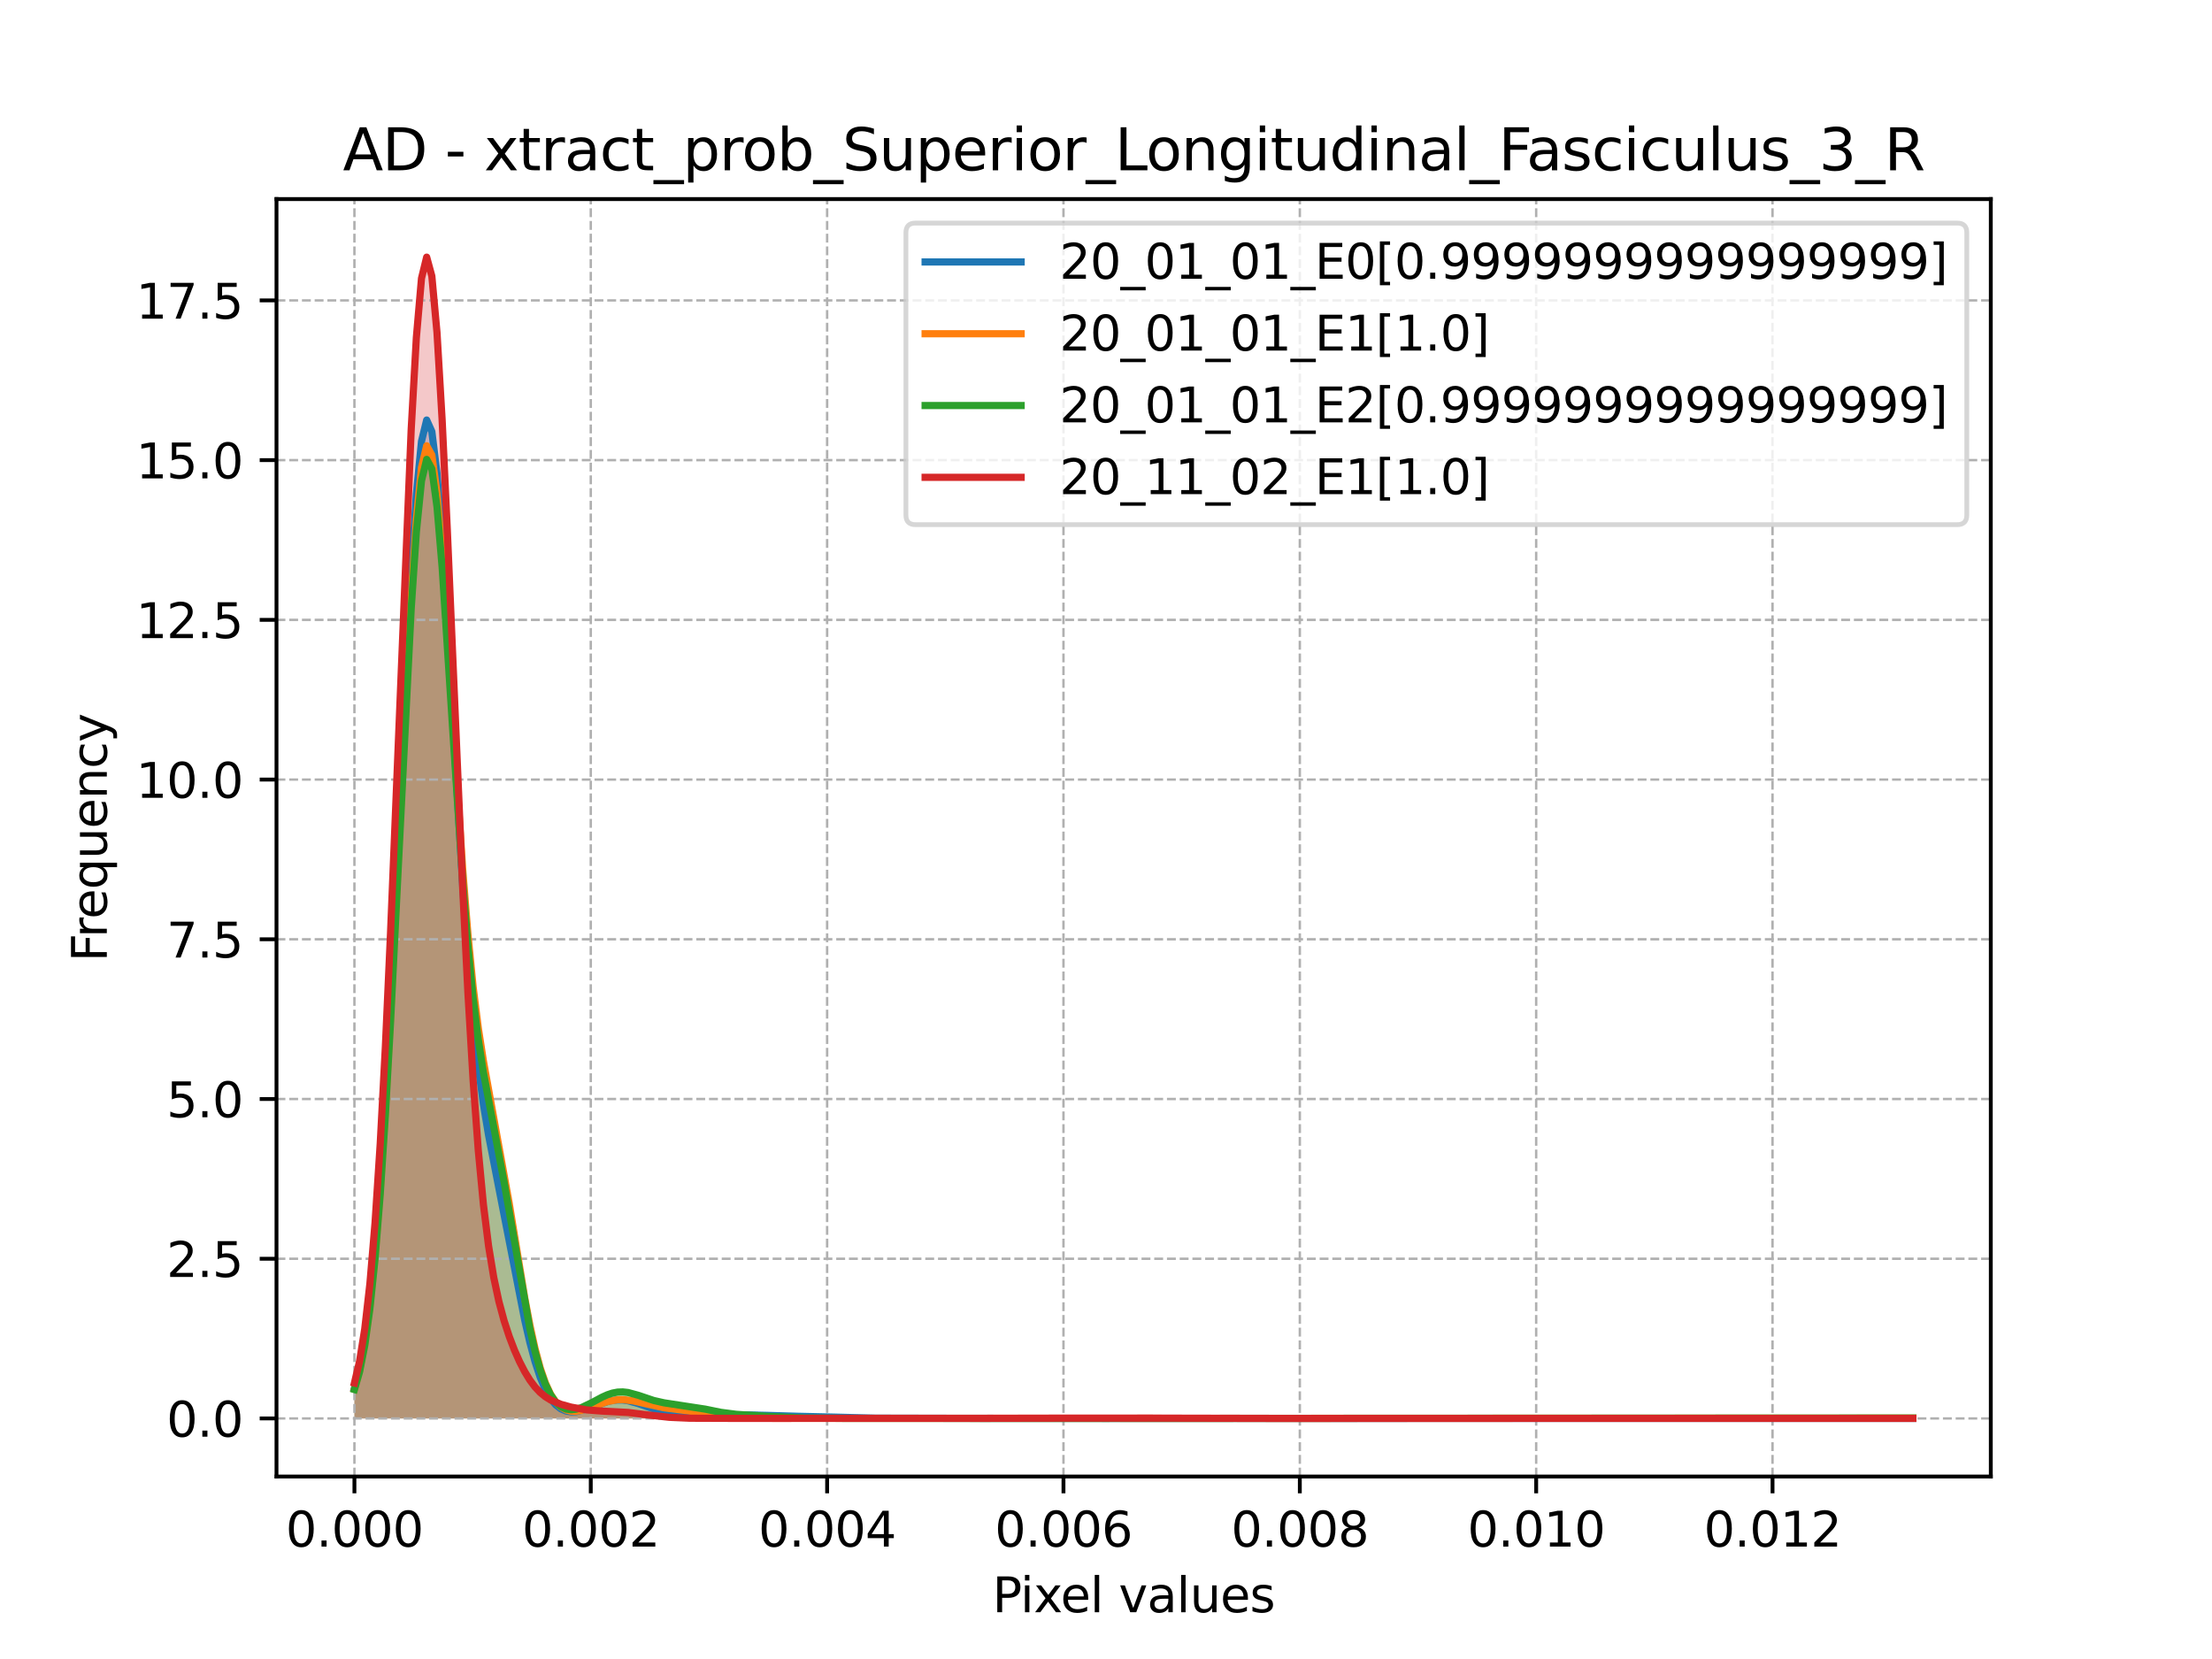 <?xml version="1.0" encoding="utf-8" standalone="no"?>
<!DOCTYPE svg PUBLIC "-//W3C//DTD SVG 1.1//EN"
  "http://www.w3.org/Graphics/SVG/1.1/DTD/svg11.dtd">
<svg xmlns:xlink="http://www.w3.org/1999/xlink" width="460.8pt" height="345.6pt" viewBox="0 0 460.8 345.6" xmlns="http://www.w3.org/2000/svg" version="1.1">
 <defs>
  <style type="text/css">*{stroke-linejoin: round; stroke-linecap: butt}</style>
 </defs>
 <g id="figure_1">
  <g id="patch_1">
   <path d="M 0 345.6 
L 460.8 345.6 
L 460.8 0 
L 0 0 
z
" style="fill: #ffffff"/>
  </g>
  <g id="axes_1">
   <g id="patch_2">
    <path d="M 57.6 307.584 
L 414.72 307.584 
L 414.72 41.472 
L 57.6 41.472 
z
" style="fill: #ffffff"/>
   </g>
   <g id="PolyCollection_1">
    <path d="M 73.833 289.2 
L 73.833 295.488 
L 74.908 295.488 
L 75.983 295.488 
L 77.058 295.488 
L 78.133 295.488 
L 79.208 295.488 
L 80.283 295.488 
L 81.358 295.488 
L 82.433 295.488 
L 83.508 295.488 
L 84.583 295.488 
L 85.658 295.488 
L 86.733 295.488 
L 87.808 295.488 
L 88.883 295.488 
L 89.958 295.488 
L 91.033 295.488 
L 92.108 295.488 
L 93.183 295.488 
L 94.258 295.488 
L 95.333 295.488 
L 96.408 295.488 
L 97.483 295.488 
L 98.558 295.488 
L 99.633 295.488 
L 100.708 295.488 
L 101.783 295.488 
L 102.858 295.488 
L 103.933 295.488 
L 105.008 295.488 
L 106.083 295.488 
L 107.158 295.488 
L 108.233 295.488 
L 109.308 295.488 
L 110.383 295.488 
L 111.458 295.488 
L 112.533 295.488 
L 113.608 295.488 
L 114.683 295.488 
L 115.758 295.488 
L 116.833 295.488 
L 117.908 295.488 
L 118.983 295.488 
L 120.058 295.488 
L 121.133 295.488 
L 122.208 295.488 
L 123.283 295.488 
L 124.358 295.488 
L 125.433 295.488 
L 126.508 295.488 
L 127.583 295.488 
L 128.658 295.488 
L 129.734 295.488 
L 130.809 295.488 
L 131.884 295.488 
L 132.959 295.488 
L 134.034 295.488 
L 135.109 295.488 
L 136.184 295.488 
L 137.259 295.488 
L 138.334 295.488 
L 139.409 295.488 
L 140.484 295.488 
L 141.559 295.488 
L 142.634 295.488 
L 143.709 295.488 
L 144.784 295.488 
L 145.859 295.488 
L 146.934 295.488 
L 148.009 295.488 
L 149.084 295.488 
L 150.159 295.488 
L 151.234 295.488 
L 152.309 295.488 
L 153.384 295.488 
L 154.459 295.488 
L 155.534 295.488 
L 156.609 295.488 
L 157.684 295.488 
L 158.759 295.488 
L 159.834 295.488 
L 160.909 295.488 
L 161.984 295.488 
L 163.059 295.488 
L 164.134 295.488 
L 165.209 295.488 
L 166.284 295.488 
L 167.359 295.488 
L 168.434 295.488 
L 169.509 295.488 
L 170.584 295.488 
L 171.659 295.488 
L 172.734 295.488 
L 173.809 295.488 
L 174.884 295.488 
L 175.959 295.488 
L 177.034 295.488 
L 178.109 295.488 
L 179.184 295.488 
L 180.259 295.488 
L 181.334 295.488 
L 182.409 295.488 
L 183.484 295.488 
L 184.559 295.488 
L 185.634 295.488 
L 186.709 295.488 
L 187.784 295.488 
L 188.859 295.488 
L 189.934 295.488 
L 191.009 295.488 
L 192.084 295.488 
L 193.159 295.488 
L 194.234 295.488 
L 195.309 295.488 
L 196.384 295.488 
L 197.459 295.488 
L 198.534 295.488 
L 199.609 295.488 
L 200.685 295.488 
L 201.76 295.488 
L 202.835 295.488 
L 203.91 295.488 
L 204.985 295.488 
L 206.06 295.488 
L 207.135 295.488 
L 208.21 295.488 
L 209.285 295.488 
L 210.36 295.488 
L 211.435 295.488 
L 212.51 295.488 
L 213.585 295.488 
L 214.66 295.488 
L 215.735 295.488 
L 216.81 295.488 
L 217.885 295.488 
L 218.96 295.488 
L 220.035 295.488 
L 221.11 295.488 
L 222.185 295.488 
L 223.26 295.488 
L 224.335 295.488 
L 225.41 295.488 
L 226.485 295.488 
L 227.56 295.488 
L 228.635 295.488 
L 229.71 295.488 
L 230.785 295.488 
L 231.86 295.488 
L 232.935 295.488 
L 234.01 295.488 
L 235.085 295.488 
L 236.16 295.488 
L 237.235 295.488 
L 238.31 295.488 
L 239.385 295.488 
L 240.46 295.488 
L 241.535 295.488 
L 242.61 295.488 
L 243.685 295.488 
L 244.76 295.488 
L 245.835 295.488 
L 246.91 295.488 
L 247.985 295.488 
L 249.06 295.488 
L 250.135 295.488 
L 251.21 295.488 
L 252.285 295.488 
L 253.36 295.488 
L 254.435 295.488 
L 255.51 295.488 
L 256.585 295.488 
L 257.66 295.488 
L 258.735 295.488 
L 259.81 295.488 
L 260.885 295.488 
L 261.96 295.488 
L 263.035 295.488 
L 264.11 295.488 
L 265.185 295.488 
L 266.26 295.488 
L 267.335 295.488 
L 268.41 295.488 
L 269.485 295.488 
L 270.56 295.488 
L 271.635 295.488 
L 272.711 295.488 
L 273.786 295.488 
L 274.861 295.488 
L 275.936 295.488 
L 277.011 295.488 
L 278.086 295.488 
L 279.161 295.488 
L 280.236 295.488 
L 281.311 295.488 
L 282.386 295.488 
L 283.461 295.488 
L 284.536 295.488 
L 285.611 295.488 
L 286.686 295.488 
L 287.761 295.488 
L 288.836 295.488 
L 289.911 295.488 
L 290.986 295.488 
L 292.061 295.488 
L 293.136 295.488 
L 294.211 295.488 
L 295.286 295.488 
L 296.361 295.488 
L 297.436 295.488 
L 298.511 295.488 
L 299.586 295.488 
L 300.661 295.488 
L 301.736 295.488 
L 302.811 295.488 
L 303.886 295.488 
L 304.961 295.488 
L 306.036 295.488 
L 307.111 295.488 
L 308.186 295.488 
L 309.261 295.488 
L 310.336 295.488 
L 311.411 295.488 
L 312.486 295.488 
L 313.561 295.488 
L 314.636 295.488 
L 315.711 295.488 
L 316.786 295.488 
L 317.861 295.488 
L 318.936 295.488 
L 320.011 295.488 
L 321.086 295.488 
L 322.161 295.488 
L 323.236 295.488 
L 324.311 295.488 
L 325.386 295.488 
L 326.461 295.488 
L 327.536 295.488 
L 328.611 295.488 
L 329.686 295.488 
L 330.761 295.488 
L 331.836 295.488 
L 332.911 295.488 
L 333.986 295.488 
L 335.061 295.488 
L 336.136 295.488 
L 337.211 295.488 
L 338.286 295.488 
L 339.361 295.488 
L 340.436 295.488 
L 341.511 295.488 
L 342.586 295.488 
L 343.662 295.488 
L 344.737 295.488 
L 345.812 295.488 
L 346.887 295.488 
L 347.962 295.488 
L 349.037 295.488 
L 350.112 295.488 
L 351.187 295.488 
L 352.262 295.488 
L 353.337 295.488 
L 354.412 295.488 
L 355.487 295.488 
L 356.562 295.488 
L 357.637 295.488 
L 358.712 295.488 
L 359.787 295.488 
L 360.862 295.488 
L 361.937 295.488 
L 363.012 295.488 
L 364.087 295.488 
L 365.162 295.488 
L 366.237 295.488 
L 367.312 295.488 
L 368.387 295.488 
L 369.462 295.488 
L 370.537 295.488 
L 371.612 295.488 
L 372.687 295.488 
L 373.762 295.488 
L 374.837 295.488 
L 375.912 295.488 
L 376.987 295.488 
L 378.062 295.488 
L 379.137 295.488 
L 380.212 295.488 
L 381.287 295.488 
L 382.362 295.488 
L 383.437 295.488 
L 384.512 295.488 
L 385.587 295.488 
L 386.662 295.488 
L 387.737 295.488 
L 388.812 295.488 
L 389.887 295.488 
L 390.962 295.488 
L 392.037 295.488 
L 393.112 295.488 
L 394.187 295.488 
L 395.262 295.488 
L 396.337 295.488 
L 397.412 295.488 
L 398.487 295.488 
L 398.487 295.472 
L 398.487 295.472 
L 397.412 295.471 
L 396.337 295.471 
L 395.262 295.472 
L 394.187 295.473 
L 393.112 295.474 
L 392.037 295.476 
L 390.962 295.478 
L 389.887 295.48 
L 388.812 295.482 
L 387.737 295.483 
L 386.662 295.485 
L 385.587 295.486 
L 384.512 295.486 
L 383.437 295.487 
L 382.362 295.487 
L 381.287 295.488 
L 380.212 295.488 
L 379.137 295.488 
L 378.062 295.488 
L 376.987 295.488 
L 375.912 295.488 
L 374.837 295.488 
L 373.762 295.488 
L 372.687 295.488 
L 371.612 295.488 
L 370.537 295.488 
L 369.462 295.488 
L 368.387 295.488 
L 367.312 295.488 
L 366.237 295.488 
L 365.162 295.488 
L 364.087 295.488 
L 363.012 295.488 
L 361.937 295.488 
L 360.862 295.488 
L 359.787 295.488 
L 358.712 295.488 
L 357.637 295.488 
L 356.562 295.488 
L 355.487 295.488 
L 354.412 295.488 
L 353.337 295.488 
L 352.262 295.488 
L 351.187 295.488 
L 350.112 295.488 
L 349.037 295.488 
L 347.962 295.488 
L 346.887 295.488 
L 345.812 295.488 
L 344.737 295.488 
L 343.662 295.488 
L 342.586 295.488 
L 341.511 295.488 
L 340.436 295.488 
L 339.361 295.488 
L 338.286 295.488 
L 337.211 295.488 
L 336.136 295.488 
L 335.061 295.488 
L 333.986 295.488 
L 332.911 295.488 
L 331.836 295.488 
L 330.761 295.488 
L 329.686 295.488 
L 328.611 295.488 
L 327.536 295.488 
L 326.461 295.488 
L 325.386 295.488 
L 324.311 295.488 
L 323.236 295.488 
L 322.161 295.488 
L 321.086 295.488 
L 320.011 295.488 
L 318.936 295.488 
L 317.861 295.488 
L 316.786 295.488 
L 315.711 295.488 
L 314.636 295.488 
L 313.561 295.488 
L 312.486 295.488 
L 311.411 295.488 
L 310.336 295.488 
L 309.261 295.488 
L 308.186 295.488 
L 307.111 295.488 
L 306.036 295.488 
L 304.961 295.488 
L 303.886 295.488 
L 302.811 295.488 
L 301.736 295.488 
L 300.661 295.488 
L 299.586 295.488 
L 298.511 295.488 
L 297.436 295.488 
L 296.361 295.488 
L 295.286 295.488 
L 294.211 295.488 
L 293.136 295.488 
L 292.061 295.488 
L 290.986 295.488 
L 289.911 295.488 
L 288.836 295.488 
L 287.761 295.488 
L 286.686 295.488 
L 285.611 295.488 
L 284.536 295.488 
L 283.461 295.488 
L 282.386 295.488 
L 281.311 295.488 
L 280.236 295.488 
L 279.161 295.488 
L 278.086 295.488 
L 277.011 295.488 
L 275.936 295.488 
L 274.861 295.488 
L 273.786 295.488 
L 272.711 295.488 
L 271.635 295.488 
L 270.56 295.488 
L 269.485 295.488 
L 268.41 295.488 
L 267.335 295.488 
L 266.26 295.488 
L 265.185 295.488 
L 264.11 295.488 
L 263.035 295.488 
L 261.96 295.488 
L 260.885 295.488 
L 259.81 295.488 
L 258.735 295.488 
L 257.66 295.488 
L 256.585 295.488 
L 255.51 295.488 
L 254.435 295.488 
L 253.36 295.488 
L 252.285 295.488 
L 251.21 295.488 
L 250.135 295.488 
L 249.06 295.488 
L 247.985 295.488 
L 246.91 295.488 
L 245.835 295.488 
L 244.76 295.488 
L 243.685 295.488 
L 242.61 295.488 
L 241.535 295.488 
L 240.46 295.488 
L 239.385 295.488 
L 238.31 295.488 
L 237.235 295.488 
L 236.16 295.488 
L 235.085 295.488 
L 234.01 295.488 
L 232.935 295.488 
L 231.86 295.488 
L 230.785 295.488 
L 229.71 295.488 
L 228.635 295.488 
L 227.56 295.488 
L 226.485 295.488 
L 225.41 295.488 
L 224.335 295.488 
L 223.26 295.488 
L 222.185 295.488 
L 221.11 295.488 
L 220.035 295.488 
L 218.96 295.488 
L 217.885 295.488 
L 216.81 295.488 
L 215.735 295.488 
L 214.66 295.488 
L 213.585 295.488 
L 212.51 295.488 
L 211.435 295.487 
L 210.36 295.487 
L 209.285 295.486 
L 208.21 295.485 
L 207.135 295.483 
L 206.06 295.482 
L 204.985 295.479 
L 203.91 295.476 
L 202.835 295.473 
L 201.76 295.469 
L 200.685 295.466 
L 199.609 295.462 
L 198.534 295.459 
L 197.459 295.457 
L 196.384 295.455 
L 195.309 295.454 
L 194.234 295.454 
L 193.159 295.455 
L 192.084 295.455 
L 191.009 295.455 
L 189.934 295.455 
L 188.859 295.454 
L 187.784 295.453 
L 186.709 295.451 
L 185.634 295.447 
L 184.559 295.442 
L 183.484 295.436 
L 182.409 295.428 
L 181.334 295.416 
L 180.259 295.401 
L 179.184 295.381 
L 178.109 295.355 
L 177.034 295.325 
L 175.959 295.289 
L 174.884 295.25 
L 173.809 295.21 
L 172.734 295.171 
L 171.659 295.135 
L 170.584 295.106 
L 169.509 295.082 
L 168.434 295.065 
L 167.359 295.052 
L 166.284 295.04 
L 165.209 295.025 
L 164.134 295.004 
L 163.059 294.975 
L 161.984 294.939 
L 160.909 294.896 
L 159.834 294.851 
L 158.759 294.809 
L 157.684 294.776 
L 156.609 294.756 
L 155.534 294.754 
L 154.459 294.769 
L 153.384 294.801 
L 152.309 294.844 
L 151.234 294.894 
L 150.159 294.944 
L 149.084 294.989 
L 148.009 295.024 
L 146.934 295.044 
L 145.859 295.049 
L 144.784 295.034 
L 143.709 294.997 
L 142.634 294.932 
L 141.559 294.833 
L 140.484 294.692 
L 139.409 294.5 
L 138.334 294.252 
L 137.259 293.946 
L 136.184 293.587 
L 135.109 293.192 
L 134.034 292.782 
L 132.959 292.39 
L 131.884 292.049 
L 130.809 291.793 
L 129.734 291.65 
L 128.658 291.636 
L 127.583 291.754 
L 126.508 291.992 
L 125.433 292.325 
L 124.358 292.718 
L 123.283 293.131 
L 122.208 293.521 
L 121.133 293.845 
L 120.058 294.056 
L 118.983 294.106 
L 117.908 293.937 
L 116.833 293.477 
L 115.758 292.642 
L 114.683 291.333 
L 113.608 289.451 
L 112.533 286.904 
L 111.458 283.636 
L 110.383 279.641 
L 109.308 274.982 
L 108.233 269.797 
L 107.158 264.279 
L 106.083 258.642 
L 105.008 253.062 
L 103.933 247.61 
L 102.858 242.189 
L 101.783 236.497 
L 100.708 230.035 
L 99.633 222.177 
L 98.558 212.289 
L 97.483 199.895 
L 96.408 184.849 
L 95.333 167.476 
L 94.258 148.642 
L 93.183 129.717 
L 92.108 112.425 
L 91.033 98.601 
L 89.958 89.897 
L 88.883 87.501 
L 87.808 91.925 
L 86.733 102.92 
L 85.658 119.52 
L 84.583 140.223 
L 83.508 163.239 
L 82.433 186.766 
L 81.358 209.228 
L 80.283 229.444 
L 79.208 246.693 
L 78.133 260.701 
L 77.058 271.557 
L 75.983 279.603 
L 74.908 285.314 
L 73.833 289.2 
z
" clip-path="url(#p2aea7db0b9)" style="fill: #1f77b4; fill-opacity: 0.25"/>
   </g>
   <g id="PolyCollection_2">
    <path d="M 73.833 289.384 
L 73.833 295.488 
L 74.908 295.488 
L 75.983 295.488 
L 77.058 295.488 
L 78.133 295.488 
L 79.208 295.488 
L 80.283 295.488 
L 81.358 295.488 
L 82.433 295.488 
L 83.508 295.488 
L 84.583 295.488 
L 85.658 295.488 
L 86.733 295.488 
L 87.808 295.488 
L 88.883 295.488 
L 89.958 295.488 
L 91.033 295.488 
L 92.108 295.488 
L 93.183 295.488 
L 94.258 295.488 
L 95.333 295.488 
L 96.408 295.488 
L 97.483 295.488 
L 98.558 295.488 
L 99.633 295.488 
L 100.708 295.488 
L 101.783 295.488 
L 102.858 295.488 
L 103.933 295.488 
L 105.008 295.488 
L 106.083 295.488 
L 107.158 295.488 
L 108.233 295.488 
L 109.308 295.488 
L 110.383 295.488 
L 111.458 295.488 
L 112.533 295.488 
L 113.608 295.488 
L 114.683 295.488 
L 115.758 295.488 
L 116.833 295.488 
L 117.908 295.488 
L 118.983 295.488 
L 120.058 295.488 
L 121.133 295.488 
L 122.208 295.488 
L 123.283 295.488 
L 124.358 295.488 
L 125.433 295.488 
L 126.508 295.488 
L 127.583 295.488 
L 128.658 295.488 
L 129.734 295.488 
L 130.809 295.488 
L 131.884 295.488 
L 132.959 295.488 
L 134.034 295.488 
L 135.109 295.488 
L 136.184 295.488 
L 137.259 295.488 
L 138.334 295.488 
L 139.409 295.488 
L 140.484 295.488 
L 141.559 295.488 
L 142.634 295.488 
L 143.709 295.488 
L 144.784 295.488 
L 145.859 295.488 
L 146.934 295.488 
L 148.009 295.488 
L 149.084 295.488 
L 150.159 295.488 
L 151.234 295.488 
L 152.309 295.488 
L 153.384 295.488 
L 154.459 295.488 
L 155.534 295.488 
L 156.609 295.488 
L 157.684 295.488 
L 158.759 295.488 
L 159.834 295.488 
L 160.909 295.488 
L 161.984 295.488 
L 163.059 295.488 
L 164.134 295.488 
L 165.209 295.488 
L 166.284 295.488 
L 167.359 295.488 
L 168.434 295.488 
L 169.509 295.488 
L 170.584 295.488 
L 171.659 295.488 
L 172.734 295.488 
L 173.809 295.488 
L 174.884 295.488 
L 175.959 295.488 
L 177.034 295.488 
L 178.109 295.488 
L 179.184 295.488 
L 180.259 295.488 
L 181.334 295.488 
L 182.409 295.488 
L 183.484 295.488 
L 184.559 295.488 
L 185.634 295.488 
L 186.709 295.488 
L 187.784 295.488 
L 188.859 295.488 
L 189.934 295.488 
L 191.009 295.488 
L 192.084 295.488 
L 193.159 295.488 
L 194.234 295.488 
L 195.309 295.488 
L 196.384 295.488 
L 197.459 295.488 
L 198.534 295.488 
L 199.609 295.488 
L 200.685 295.488 
L 201.76 295.488 
L 202.835 295.488 
L 203.91 295.488 
L 204.985 295.488 
L 206.06 295.488 
L 207.135 295.488 
L 208.21 295.488 
L 209.285 295.488 
L 210.36 295.488 
L 211.435 295.488 
L 212.51 295.488 
L 213.585 295.488 
L 214.66 295.488 
L 215.735 295.488 
L 216.81 295.488 
L 217.885 295.488 
L 218.96 295.488 
L 220.035 295.488 
L 221.11 295.488 
L 222.185 295.488 
L 223.26 295.488 
L 224.335 295.488 
L 225.41 295.488 
L 226.485 295.488 
L 227.56 295.488 
L 228.635 295.488 
L 229.71 295.488 
L 230.785 295.488 
L 231.86 295.488 
L 232.935 295.488 
L 234.01 295.488 
L 235.085 295.488 
L 236.16 295.488 
L 237.235 295.488 
L 238.31 295.488 
L 239.385 295.488 
L 240.46 295.488 
L 241.535 295.488 
L 242.61 295.488 
L 243.685 295.488 
L 244.76 295.488 
L 245.835 295.488 
L 246.91 295.488 
L 247.985 295.488 
L 249.06 295.488 
L 250.135 295.488 
L 251.21 295.488 
L 252.285 295.488 
L 253.36 295.488 
L 254.435 295.488 
L 255.51 295.488 
L 256.585 295.488 
L 257.66 295.488 
L 258.735 295.488 
L 259.81 295.488 
L 260.885 295.488 
L 261.96 295.488 
L 263.035 295.488 
L 264.11 295.488 
L 265.185 295.488 
L 266.26 295.488 
L 267.335 295.488 
L 268.41 295.488 
L 269.485 295.488 
L 270.56 295.488 
L 271.635 295.488 
L 272.711 295.488 
L 273.786 295.488 
L 274.861 295.488 
L 275.936 295.488 
L 277.011 295.488 
L 278.086 295.488 
L 279.161 295.488 
L 280.236 295.488 
L 281.311 295.488 
L 282.386 295.488 
L 283.461 295.488 
L 284.536 295.488 
L 285.611 295.488 
L 286.686 295.488 
L 287.761 295.488 
L 288.836 295.488 
L 289.911 295.488 
L 290.986 295.488 
L 292.061 295.488 
L 293.136 295.488 
L 294.211 295.488 
L 295.286 295.488 
L 296.361 295.488 
L 297.436 295.488 
L 298.511 295.488 
L 299.586 295.488 
L 300.661 295.488 
L 301.736 295.488 
L 302.811 295.488 
L 303.886 295.488 
L 304.961 295.488 
L 306.036 295.488 
L 307.111 295.488 
L 308.186 295.488 
L 309.261 295.488 
L 310.336 295.488 
L 311.411 295.488 
L 312.486 295.488 
L 313.561 295.488 
L 314.636 295.488 
L 315.711 295.488 
L 316.786 295.488 
L 317.861 295.488 
L 318.936 295.488 
L 320.011 295.488 
L 321.086 295.488 
L 322.161 295.488 
L 323.236 295.488 
L 324.311 295.488 
L 325.386 295.488 
L 326.461 295.488 
L 327.536 295.488 
L 328.611 295.488 
L 329.686 295.488 
L 330.761 295.488 
L 331.836 295.488 
L 332.911 295.488 
L 333.986 295.488 
L 335.061 295.488 
L 336.136 295.488 
L 337.211 295.488 
L 338.286 295.488 
L 339.361 295.488 
L 340.436 295.488 
L 341.511 295.488 
L 342.586 295.488 
L 343.662 295.488 
L 344.737 295.488 
L 345.812 295.488 
L 346.887 295.488 
L 347.962 295.488 
L 349.037 295.488 
L 350.112 295.488 
L 351.187 295.488 
L 352.262 295.488 
L 353.337 295.488 
L 354.412 295.488 
L 355.487 295.488 
L 356.562 295.488 
L 357.637 295.488 
L 358.712 295.488 
L 359.787 295.488 
L 360.862 295.488 
L 361.937 295.488 
L 363.012 295.488 
L 364.087 295.488 
L 365.162 295.488 
L 366.237 295.488 
L 367.312 295.488 
L 368.387 295.488 
L 369.462 295.488 
L 370.537 295.488 
L 371.612 295.488 
L 372.687 295.488 
L 373.762 295.488 
L 374.837 295.488 
L 375.912 295.488 
L 376.987 295.488 
L 378.062 295.488 
L 379.137 295.488 
L 380.212 295.488 
L 381.287 295.488 
L 382.362 295.488 
L 383.437 295.488 
L 384.512 295.488 
L 385.587 295.488 
L 386.662 295.488 
L 387.737 295.488 
L 388.812 295.488 
L 389.887 295.488 
L 390.962 295.488 
L 392.037 295.488 
L 393.112 295.488 
L 394.187 295.488 
L 395.262 295.488 
L 396.337 295.488 
L 397.412 295.488 
L 398.487 295.488 
L 398.487 295.431 
L 398.487 295.431 
L 397.412 295.429 
L 396.337 295.429 
L 395.262 295.431 
L 394.187 295.435 
L 393.112 295.44 
L 392.037 295.447 
L 390.962 295.453 
L 389.887 295.46 
L 388.812 295.466 
L 387.737 295.472 
L 386.662 295.476 
L 385.587 295.479 
L 384.512 295.482 
L 383.437 295.484 
L 382.362 295.485 
L 381.287 295.485 
L 380.212 295.485 
L 379.137 295.484 
L 378.062 295.484 
L 376.987 295.483 
L 375.912 295.481 
L 374.837 295.48 
L 373.762 295.479 
L 372.687 295.478 
L 371.612 295.477 
L 370.537 295.476 
L 369.462 295.476 
L 368.387 295.476 
L 367.312 295.476 
L 366.237 295.476 
L 365.162 295.477 
L 364.087 295.477 
L 363.012 295.477 
L 361.937 295.477 
L 360.862 295.476 
L 359.787 295.476 
L 358.712 295.476 
L 357.637 295.475 
L 356.562 295.475 
L 355.487 295.476 
L 354.412 295.476 
L 353.337 295.476 
L 352.262 295.476 
L 351.187 295.477 
L 350.112 295.477 
L 349.037 295.477 
L 347.962 295.476 
L 346.887 295.476 
L 345.812 295.476 
L 344.737 295.476 
L 343.662 295.475 
L 342.586 295.475 
L 341.511 295.476 
L 340.436 295.476 
L 339.361 295.476 
L 338.286 295.477 
L 337.211 295.477 
L 336.136 295.477 
L 335.061 295.477 
L 333.986 295.476 
L 332.911 295.476 
L 331.836 295.476 
L 330.761 295.475 
L 329.686 295.475 
L 328.611 295.476 
L 327.536 295.476 
L 326.461 295.476 
L 325.386 295.476 
L 324.311 295.477 
L 323.236 295.477 
L 322.161 295.477 
L 321.086 295.476 
L 320.011 295.476 
L 318.936 295.476 
L 317.861 295.476 
L 316.786 295.475 
L 315.711 295.475 
L 314.636 295.476 
L 313.561 295.476 
L 312.486 295.476 
L 311.411 295.477 
L 310.336 295.477 
L 309.261 295.477 
L 308.186 295.477 
L 307.111 295.476 
L 306.036 295.476 
L 304.961 295.476 
L 303.886 295.475 
L 302.811 295.475 
L 301.736 295.476 
L 300.661 295.476 
L 299.586 295.476 
L 298.511 295.476 
L 297.436 295.477 
L 296.361 295.477 
L 295.286 295.477 
L 294.211 295.476 
L 293.136 295.476 
L 292.061 295.476 
L 290.986 295.476 
L 289.911 295.475 
L 288.836 295.475 
L 287.761 295.476 
L 286.686 295.476 
L 285.611 295.476 
L 284.536 295.477 
L 283.461 295.477 
L 282.386 295.477 
L 281.311 295.477 
L 280.236 295.476 
L 279.161 295.476 
L 278.086 295.476 
L 277.011 295.475 
L 275.936 295.475 
L 274.861 295.476 
L 273.786 295.476 
L 272.711 295.476 
L 271.635 295.477 
L 270.56 295.477 
L 269.485 295.477 
L 268.41 295.477 
L 267.335 295.476 
L 266.26 295.476 
L 265.185 295.476 
L 264.11 295.476 
L 263.035 295.475 
L 261.96 295.475 
L 260.885 295.476 
L 259.81 295.476 
L 258.735 295.476 
L 257.66 295.477 
L 256.585 295.477 
L 255.51 295.477 
L 254.435 295.477 
L 253.36 295.476 
L 252.285 295.476 
L 251.21 295.476 
L 250.135 295.475 
L 249.06 295.475 
L 247.985 295.476 
L 246.91 295.476 
L 245.835 295.476 
L 244.76 295.477 
L 243.685 295.477 
L 242.61 295.477 
L 241.535 295.477 
L 240.46 295.476 
L 239.385 295.476 
L 238.31 295.476 
L 237.235 295.475 
L 236.16 295.475 
L 235.085 295.475 
L 234.01 295.476 
L 232.935 295.476 
L 231.86 295.476 
L 230.785 295.476 
L 229.71 295.476 
L 228.635 295.476 
L 227.56 295.476 
L 226.485 295.476 
L 225.41 295.475 
L 224.335 295.475 
L 223.26 295.475 
L 222.185 295.475 
L 221.11 295.475 
L 220.035 295.475 
L 218.96 295.475 
L 217.885 295.476 
L 216.81 295.476 
L 215.735 295.476 
L 214.66 295.476 
L 213.585 295.475 
L 212.51 295.475 
L 211.435 295.475 
L 210.36 295.474 
L 209.285 295.474 
L 208.21 295.474 
L 207.135 295.475 
L 206.06 295.475 
L 204.985 295.476 
L 203.91 295.476 
L 202.835 295.476 
L 201.76 295.476 
L 200.685 295.476 
L 199.609 295.476 
L 198.534 295.475 
L 197.459 295.474 
L 196.384 295.474 
L 195.309 295.473 
L 194.234 295.472 
L 193.159 295.47 
L 192.084 295.469 
L 191.009 295.466 
L 189.934 295.463 
L 188.859 295.46 
L 187.784 295.456 
L 186.709 295.452 
L 185.634 295.449 
L 184.559 295.446 
L 183.484 295.444 
L 182.409 295.443 
L 181.334 295.443 
L 180.259 295.444 
L 179.184 295.445 
L 178.109 295.446 
L 177.034 295.448 
L 175.959 295.448 
L 174.884 295.449 
L 173.809 295.449 
L 172.734 295.448 
L 171.659 295.448 
L 170.584 295.447 
L 169.509 295.447 
L 168.434 295.448 
L 167.359 295.45 
L 166.284 295.453 
L 165.209 295.455 
L 164.134 295.458 
L 163.059 295.46 
L 161.984 295.461 
L 160.909 295.459 
L 159.834 295.455 
L 158.759 295.445 
L 157.684 295.429 
L 156.609 295.403 
L 155.534 295.364 
L 154.459 295.307 
L 153.384 295.23 
L 152.309 295.129 
L 151.234 295.003 
L 150.159 294.852 
L 149.084 294.681 
L 148.009 294.496 
L 146.934 294.307 
L 145.859 294.124 
L 144.784 293.957 
L 143.709 293.813 
L 142.634 293.692 
L 141.559 293.59 
L 140.484 293.496 
L 139.409 293.393 
L 138.334 293.266 
L 137.259 293.1 
L 136.184 292.888 
L 135.109 292.636 
L 134.034 292.357 
L 132.959 292.077 
L 131.884 291.828 
L 130.809 291.645 
L 129.734 291.555 
L 128.658 291.579 
L 127.583 291.723 
L 126.508 291.977 
L 125.433 292.318 
L 124.358 292.714 
L 123.283 293.124 
L 122.208 293.504 
L 121.133 293.808 
L 120.058 293.985 
L 118.983 293.977 
L 117.908 293.713 
L 116.833 293.106 
L 115.758 292.049 
L 114.683 290.42 
L 113.608 288.094 
L 112.533 284.959 
L 111.458 280.947 
L 110.383 276.054 
L 109.308 270.367 
L 108.233 264.069 
L 107.158 257.424 
L 106.083 250.734 
L 105.008 244.275 
L 103.933 238.211 
L 102.858 232.525 
L 101.783 226.969 
L 100.708 221.061 
L 99.633 214.156 
L 98.558 205.566 
L 97.483 194.731 
L 96.408 181.408 
L 95.333 165.816 
L 94.258 148.716 
L 93.183 131.383 
L 92.108 115.463 
L 91.033 102.732 
L 89.958 94.806 
L 88.883 92.86 
L 87.808 97.419 
L 86.733 108.269 
L 85.658 124.498 
L 84.583 144.667 
L 83.508 167.052 
L 82.433 189.915 
L 81.358 211.734 
L 80.283 231.366 
L 79.208 248.115 
L 78.133 261.715 
L 77.058 272.255 
L 75.983 280.067 
L 74.908 285.611 
L 73.833 289.384 
z
" clip-path="url(#p2aea7db0b9)" style="fill: #ff7f0e; fill-opacity: 0.25"/>
   </g>
   <g id="PolyCollection_3">
    <path d="M 73.833 289.466 
L 73.833 295.488 
L 74.908 295.488 
L 75.983 295.488 
L 77.058 295.488 
L 78.133 295.488 
L 79.208 295.488 
L 80.283 295.488 
L 81.358 295.488 
L 82.433 295.488 
L 83.508 295.488 
L 84.583 295.488 
L 85.658 295.488 
L 86.733 295.488 
L 87.808 295.488 
L 88.883 295.488 
L 89.958 295.488 
L 91.033 295.488 
L 92.108 295.488 
L 93.183 295.488 
L 94.258 295.488 
L 95.333 295.488 
L 96.408 295.488 
L 97.483 295.488 
L 98.558 295.488 
L 99.633 295.488 
L 100.708 295.488 
L 101.783 295.488 
L 102.858 295.488 
L 103.933 295.488 
L 105.008 295.488 
L 106.083 295.488 
L 107.158 295.488 
L 108.233 295.488 
L 109.308 295.488 
L 110.383 295.488 
L 111.458 295.488 
L 112.533 295.488 
L 113.608 295.488 
L 114.683 295.488 
L 115.758 295.488 
L 116.833 295.488 
L 117.908 295.488 
L 118.983 295.488 
L 120.058 295.488 
L 121.133 295.488 
L 122.208 295.488 
L 123.283 295.488 
L 124.358 295.488 
L 125.433 295.488 
L 126.508 295.488 
L 127.583 295.488 
L 128.658 295.488 
L 129.734 295.488 
L 130.809 295.488 
L 131.884 295.488 
L 132.959 295.488 
L 134.034 295.488 
L 135.109 295.488 
L 136.184 295.488 
L 137.259 295.488 
L 138.334 295.488 
L 139.409 295.488 
L 140.484 295.488 
L 141.559 295.488 
L 142.634 295.488 
L 143.709 295.488 
L 144.784 295.488 
L 145.859 295.488 
L 146.934 295.488 
L 148.009 295.488 
L 149.084 295.488 
L 150.159 295.488 
L 151.234 295.488 
L 152.309 295.488 
L 153.384 295.488 
L 154.459 295.488 
L 155.534 295.488 
L 156.609 295.488 
L 157.684 295.488 
L 158.759 295.488 
L 159.834 295.488 
L 160.909 295.488 
L 161.984 295.488 
L 163.059 295.488 
L 164.134 295.488 
L 165.209 295.488 
L 166.284 295.488 
L 167.359 295.488 
L 168.434 295.488 
L 169.509 295.488 
L 170.584 295.488 
L 171.659 295.488 
L 172.734 295.488 
L 173.809 295.488 
L 174.884 295.488 
L 175.959 295.488 
L 177.034 295.488 
L 178.109 295.488 
L 179.184 295.488 
L 180.259 295.488 
L 181.334 295.488 
L 182.409 295.488 
L 183.484 295.488 
L 184.559 295.488 
L 185.634 295.488 
L 186.709 295.488 
L 187.784 295.488 
L 188.859 295.488 
L 189.934 295.488 
L 191.009 295.488 
L 192.084 295.488 
L 193.159 295.488 
L 194.234 295.488 
L 195.309 295.488 
L 196.384 295.488 
L 197.459 295.488 
L 198.534 295.488 
L 199.609 295.488 
L 200.685 295.488 
L 201.76 295.488 
L 202.835 295.488 
L 203.91 295.488 
L 204.985 295.488 
L 206.06 295.488 
L 207.135 295.488 
L 208.21 295.488 
L 209.285 295.488 
L 210.36 295.488 
L 211.435 295.488 
L 212.51 295.488 
L 213.585 295.488 
L 214.66 295.488 
L 215.735 295.488 
L 216.81 295.488 
L 217.885 295.488 
L 218.96 295.488 
L 220.035 295.488 
L 221.11 295.488 
L 222.185 295.488 
L 223.26 295.488 
L 224.335 295.488 
L 225.41 295.488 
L 226.485 295.488 
L 227.56 295.488 
L 228.635 295.488 
L 229.71 295.488 
L 230.785 295.488 
L 231.86 295.488 
L 232.935 295.488 
L 234.01 295.488 
L 235.085 295.488 
L 236.16 295.488 
L 237.235 295.488 
L 238.31 295.488 
L 239.385 295.488 
L 240.46 295.488 
L 241.535 295.488 
L 242.61 295.488 
L 243.685 295.488 
L 244.76 295.488 
L 245.835 295.488 
L 246.91 295.488 
L 247.985 295.488 
L 249.06 295.488 
L 250.135 295.488 
L 251.21 295.488 
L 252.285 295.488 
L 253.36 295.488 
L 254.435 295.488 
L 255.51 295.488 
L 256.585 295.488 
L 257.66 295.488 
L 258.735 295.488 
L 259.81 295.488 
L 260.885 295.488 
L 261.96 295.488 
L 263.035 295.488 
L 264.11 295.488 
L 265.185 295.488 
L 266.26 295.488 
L 267.335 295.488 
L 268.41 295.488 
L 269.485 295.488 
L 270.56 295.488 
L 271.635 295.488 
L 272.711 295.488 
L 273.786 295.488 
L 274.861 295.488 
L 275.936 295.488 
L 277.011 295.488 
L 278.086 295.488 
L 279.161 295.488 
L 280.236 295.488 
L 281.311 295.488 
L 282.386 295.488 
L 283.461 295.488 
L 284.536 295.488 
L 285.611 295.488 
L 286.686 295.488 
L 287.761 295.488 
L 288.836 295.488 
L 289.911 295.488 
L 290.986 295.488 
L 292.061 295.488 
L 293.136 295.488 
L 294.211 295.488 
L 295.286 295.488 
L 296.361 295.488 
L 297.436 295.488 
L 298.511 295.488 
L 299.586 295.488 
L 300.661 295.488 
L 301.736 295.488 
L 302.811 295.488 
L 303.886 295.488 
L 304.961 295.488 
L 306.036 295.488 
L 307.111 295.488 
L 308.186 295.488 
L 309.261 295.488 
L 310.336 295.488 
L 311.411 295.488 
L 312.486 295.488 
L 313.561 295.488 
L 314.636 295.488 
L 315.711 295.488 
L 316.786 295.488 
L 317.861 295.488 
L 318.936 295.488 
L 320.011 295.488 
L 321.086 295.488 
L 322.161 295.488 
L 323.236 295.488 
L 324.311 295.488 
L 325.386 295.488 
L 326.461 295.488 
L 327.536 295.488 
L 328.611 295.488 
L 329.686 295.488 
L 330.761 295.488 
L 331.836 295.488 
L 332.911 295.488 
L 333.986 295.488 
L 335.061 295.488 
L 336.136 295.488 
L 337.211 295.488 
L 338.286 295.488 
L 339.361 295.488 
L 340.436 295.488 
L 341.511 295.488 
L 342.586 295.488 
L 343.662 295.488 
L 344.737 295.488 
L 345.812 295.488 
L 346.887 295.488 
L 347.962 295.488 
L 349.037 295.488 
L 350.112 295.488 
L 351.187 295.488 
L 352.262 295.488 
L 353.337 295.488 
L 354.412 295.488 
L 355.487 295.488 
L 356.562 295.488 
L 357.637 295.488 
L 358.712 295.488 
L 359.787 295.488 
L 360.862 295.488 
L 361.937 295.488 
L 363.012 295.488 
L 364.087 295.488 
L 365.162 295.488 
L 366.237 295.488 
L 367.312 295.488 
L 368.387 295.488 
L 369.462 295.488 
L 370.537 295.488 
L 371.612 295.488 
L 372.687 295.488 
L 373.762 295.488 
L 374.837 295.488 
L 375.912 295.488 
L 376.987 295.488 
L 378.062 295.488 
L 379.137 295.488 
L 380.212 295.488 
L 381.287 295.488 
L 382.362 295.488 
L 383.437 295.488 
L 384.512 295.488 
L 385.587 295.488 
L 386.662 295.488 
L 387.737 295.488 
L 388.812 295.488 
L 389.887 295.488 
L 390.962 295.488 
L 392.037 295.488 
L 393.112 295.488 
L 394.187 295.488 
L 395.262 295.488 
L 396.337 295.488 
L 397.412 295.488 
L 398.487 295.488 
L 398.487 295.403 
L 398.487 295.403 
L 397.412 295.4 
L 396.337 295.4 
L 395.262 295.403 
L 394.187 295.409 
L 393.112 295.417 
L 392.037 295.426 
L 390.962 295.436 
L 389.887 295.446 
L 388.812 295.456 
L 387.737 295.464 
L 386.662 295.47 
L 385.587 295.476 
L 384.512 295.48 
L 383.437 295.483 
L 382.362 295.485 
L 381.287 295.486 
L 380.212 295.487 
L 379.137 295.487 
L 378.062 295.488 
L 376.987 295.488 
L 375.912 295.488 
L 374.837 295.488 
L 373.762 295.488 
L 372.687 295.488 
L 371.612 295.488 
L 370.537 295.488 
L 369.462 295.488 
L 368.387 295.488 
L 367.312 295.488 
L 366.237 295.488 
L 365.162 295.488 
L 364.087 295.488 
L 363.012 295.488 
L 361.937 295.488 
L 360.862 295.488 
L 359.787 295.488 
L 358.712 295.488 
L 357.637 295.488 
L 356.562 295.488 
L 355.487 295.488 
L 354.412 295.488 
L 353.337 295.488 
L 352.262 295.488 
L 351.187 295.488 
L 350.112 295.488 
L 349.037 295.488 
L 347.962 295.488 
L 346.887 295.488 
L 345.812 295.488 
L 344.737 295.488 
L 343.662 295.488 
L 342.586 295.488 
L 341.511 295.488 
L 340.436 295.488 
L 339.361 295.488 
L 338.286 295.488 
L 337.211 295.488 
L 336.136 295.488 
L 335.061 295.488 
L 333.986 295.488 
L 332.911 295.488 
L 331.836 295.488 
L 330.761 295.488 
L 329.686 295.488 
L 328.611 295.488 
L 327.536 295.488 
L 326.461 295.488 
L 325.386 295.488 
L 324.311 295.488 
L 323.236 295.488 
L 322.161 295.488 
L 321.086 295.488 
L 320.011 295.488 
L 318.936 295.488 
L 317.861 295.488 
L 316.786 295.488 
L 315.711 295.488 
L 314.636 295.488 
L 313.561 295.488 
L 312.486 295.488 
L 311.411 295.488 
L 310.336 295.488 
L 309.261 295.488 
L 308.186 295.488 
L 307.111 295.488 
L 306.036 295.488 
L 304.961 295.488 
L 303.886 295.488 
L 302.811 295.488 
L 301.736 295.488 
L 300.661 295.488 
L 299.586 295.488 
L 298.511 295.488 
L 297.436 295.488 
L 296.361 295.488 
L 295.286 295.488 
L 294.211 295.488 
L 293.136 295.488 
L 292.061 295.488 
L 290.986 295.488 
L 289.911 295.488 
L 288.836 295.488 
L 287.761 295.488 
L 286.686 295.488 
L 285.611 295.488 
L 284.536 295.488 
L 283.461 295.488 
L 282.386 295.488 
L 281.311 295.488 
L 280.236 295.488 
L 279.161 295.488 
L 278.086 295.488 
L 277.011 295.488 
L 275.936 295.488 
L 274.861 295.488 
L 273.786 295.488 
L 272.711 295.488 
L 271.635 295.488 
L 270.56 295.488 
L 269.485 295.488 
L 268.41 295.488 
L 267.335 295.488 
L 266.26 295.488 
L 265.185 295.488 
L 264.11 295.488 
L 263.035 295.488 
L 261.96 295.488 
L 260.885 295.488 
L 259.81 295.488 
L 258.735 295.488 
L 257.66 295.488 
L 256.585 295.488 
L 255.51 295.488 
L 254.435 295.488 
L 253.36 295.488 
L 252.285 295.488 
L 251.21 295.488 
L 250.135 295.488 
L 249.06 295.488 
L 247.985 295.488 
L 246.91 295.488 
L 245.835 295.488 
L 244.76 295.488 
L 243.685 295.488 
L 242.61 295.488 
L 241.535 295.488 
L 240.46 295.488 
L 239.385 295.488 
L 238.31 295.488 
L 237.235 295.488 
L 236.16 295.488 
L 235.085 295.488 
L 234.01 295.488 
L 232.935 295.488 
L 231.86 295.488 
L 230.785 295.488 
L 229.71 295.488 
L 228.635 295.488 
L 227.56 295.488 
L 226.485 295.488 
L 225.41 295.488 
L 224.335 295.488 
L 223.26 295.488 
L 222.185 295.488 
L 221.11 295.488 
L 220.035 295.488 
L 218.96 295.488 
L 217.885 295.488 
L 216.81 295.488 
L 215.735 295.488 
L 214.66 295.488 
L 213.585 295.488 
L 212.51 295.488 
L 211.435 295.488 
L 210.36 295.488 
L 209.285 295.488 
L 208.21 295.488 
L 207.135 295.488 
L 206.06 295.488 
L 204.985 295.488 
L 203.91 295.488 
L 202.835 295.488 
L 201.76 295.488 
L 200.685 295.488 
L 199.609 295.488 
L 198.534 295.488 
L 197.459 295.488 
L 196.384 295.488 
L 195.309 295.488 
L 194.234 295.488 
L 193.159 295.488 
L 192.084 295.488 
L 191.009 295.488 
L 189.934 295.488 
L 188.859 295.488 
L 187.784 295.488 
L 186.709 295.488 
L 185.634 295.487 
L 184.559 295.487 
L 183.484 295.487 
L 182.409 295.486 
L 181.334 295.485 
L 180.259 295.484 
L 179.184 295.483 
L 178.109 295.481 
L 177.034 295.478 
L 175.959 295.475 
L 174.884 295.472 
L 173.809 295.467 
L 172.734 295.462 
L 171.659 295.456 
L 170.584 295.447 
L 169.509 295.435 
L 168.434 295.419 
L 167.359 295.398 
L 166.284 295.369 
L 165.209 295.333 
L 164.134 295.288 
L 163.059 295.235 
L 161.984 295.175 
L 160.909 295.111 
L 159.834 295.045 
L 158.759 294.979 
L 157.684 294.914 
L 156.609 294.851 
L 155.534 294.787 
L 154.459 294.715 
L 153.384 294.628 
L 152.309 294.52 
L 151.234 294.382 
L 150.159 294.213 
L 149.084 294.013 
L 148.009 293.789 
L 146.934 293.553 
L 145.859 293.32 
L 144.784 293.104 
L 143.709 292.917 
L 142.634 292.762 
L 141.559 292.634 
L 140.484 292.518 
L 139.409 292.393 
L 138.334 292.234 
L 137.259 292.023 
L 136.184 291.748 
L 135.109 291.414 
L 134.034 291.04 
L 132.959 290.663 
L 131.884 290.327 
L 130.809 290.079 
L 129.734 289.962 
L 128.658 290.001 
L 127.583 290.206 
L 126.508 290.566 
L 125.433 291.049 
L 124.358 291.611 
L 123.283 292.199 
L 122.208 292.757 
L 121.133 293.228 
L 120.058 293.557 
L 118.983 293.681 
L 117.908 293.534 
L 116.833 293.031 
L 115.758 292.074 
L 114.683 290.551 
L 113.608 288.345 
L 112.533 285.353 
L 111.458 281.51 
L 110.383 276.816 
L 109.308 271.355 
L 108.233 265.302 
L 107.158 258.91 
L 106.083 252.463 
L 105.008 246.221 
L 103.933 240.336 
L 102.858 234.78 
L 101.783 229.303 
L 100.708 223.43 
L 99.633 216.528 
L 98.558 207.927 
L 97.483 197.09 
L 96.408 183.786 
L 95.333 168.245 
L 94.258 151.228 
L 93.183 134 
L 92.108 118.187 
L 91.033 105.542 
L 89.958 97.657 
L 88.883 95.69 
L 87.808 100.155 
L 86.733 110.836 
L 85.658 126.831 
L 84.583 146.718 
L 83.508 168.796 
L 82.433 191.346 
L 81.358 212.868 
L 80.283 232.234 
L 79.208 248.756 
L 78.133 262.172 
L 77.058 272.57 
L 75.983 280.275 
L 74.908 285.744 
L 73.833 289.466 
z
" clip-path="url(#p2aea7db0b9)" style="fill: #2ca02c; fill-opacity: 0.25"/>
   </g>
   <g id="PolyCollection_4">
    <path d="M 73.833 288.11 
L 73.833 295.488 
L 74.908 295.488 
L 75.983 295.488 
L 77.058 295.488 
L 78.133 295.488 
L 79.208 295.488 
L 80.283 295.488 
L 81.358 295.488 
L 82.433 295.488 
L 83.508 295.488 
L 84.583 295.488 
L 85.658 295.488 
L 86.733 295.488 
L 87.808 295.488 
L 88.883 295.488 
L 89.958 295.488 
L 91.033 295.488 
L 92.108 295.488 
L 93.183 295.488 
L 94.258 295.488 
L 95.333 295.488 
L 96.408 295.488 
L 97.483 295.488 
L 98.558 295.488 
L 99.633 295.488 
L 100.708 295.488 
L 101.783 295.488 
L 102.858 295.488 
L 103.933 295.488 
L 105.008 295.488 
L 106.083 295.488 
L 107.158 295.488 
L 108.233 295.488 
L 109.308 295.488 
L 110.383 295.488 
L 111.458 295.488 
L 112.533 295.488 
L 113.608 295.488 
L 114.683 295.488 
L 115.758 295.488 
L 116.833 295.488 
L 117.908 295.488 
L 118.983 295.488 
L 120.058 295.488 
L 121.133 295.488 
L 122.208 295.488 
L 123.283 295.488 
L 124.358 295.488 
L 125.433 295.488 
L 126.508 295.488 
L 127.583 295.488 
L 128.658 295.488 
L 129.734 295.488 
L 130.809 295.488 
L 131.884 295.488 
L 132.959 295.488 
L 134.034 295.488 
L 135.109 295.488 
L 136.184 295.488 
L 137.259 295.488 
L 138.334 295.488 
L 139.409 295.488 
L 140.484 295.488 
L 141.559 295.488 
L 142.634 295.488 
L 143.709 295.488 
L 144.784 295.488 
L 145.859 295.488 
L 146.934 295.488 
L 148.009 295.488 
L 149.084 295.488 
L 150.159 295.488 
L 151.234 295.488 
L 152.309 295.488 
L 153.384 295.488 
L 154.459 295.488 
L 155.534 295.488 
L 156.609 295.488 
L 157.684 295.488 
L 158.759 295.488 
L 159.834 295.488 
L 160.909 295.488 
L 161.984 295.488 
L 163.059 295.488 
L 164.134 295.488 
L 165.209 295.488 
L 166.284 295.488 
L 167.359 295.488 
L 168.434 295.488 
L 169.509 295.488 
L 170.584 295.488 
L 171.659 295.488 
L 172.734 295.488 
L 173.809 295.488 
L 174.884 295.488 
L 175.959 295.488 
L 177.034 295.488 
L 178.109 295.488 
L 179.184 295.488 
L 180.259 295.488 
L 181.334 295.488 
L 182.409 295.488 
L 183.484 295.488 
L 184.559 295.488 
L 185.634 295.488 
L 186.709 295.488 
L 187.784 295.488 
L 188.859 295.488 
L 189.934 295.488 
L 191.009 295.488 
L 192.084 295.488 
L 193.159 295.488 
L 194.234 295.488 
L 195.309 295.488 
L 196.384 295.488 
L 197.459 295.488 
L 198.534 295.488 
L 199.609 295.488 
L 200.685 295.488 
L 201.76 295.488 
L 202.835 295.488 
L 203.91 295.488 
L 204.985 295.488 
L 206.06 295.488 
L 207.135 295.488 
L 208.21 295.488 
L 209.285 295.488 
L 210.36 295.488 
L 211.435 295.488 
L 212.51 295.488 
L 213.585 295.488 
L 214.66 295.488 
L 215.735 295.488 
L 216.81 295.488 
L 217.885 295.488 
L 218.96 295.488 
L 220.035 295.488 
L 221.11 295.488 
L 222.185 295.488 
L 223.26 295.488 
L 224.335 295.488 
L 225.41 295.488 
L 226.485 295.488 
L 227.56 295.488 
L 228.635 295.488 
L 229.71 295.488 
L 230.785 295.488 
L 231.86 295.488 
L 232.935 295.488 
L 234.01 295.488 
L 235.085 295.488 
L 236.16 295.488 
L 237.235 295.488 
L 238.31 295.488 
L 239.385 295.488 
L 240.46 295.488 
L 241.535 295.488 
L 242.61 295.488 
L 243.685 295.488 
L 244.76 295.488 
L 245.835 295.488 
L 246.91 295.488 
L 247.985 295.488 
L 249.06 295.488 
L 250.135 295.488 
L 251.21 295.488 
L 252.285 295.488 
L 253.36 295.488 
L 254.435 295.488 
L 255.51 295.488 
L 256.585 295.488 
L 257.66 295.488 
L 258.735 295.488 
L 259.81 295.488 
L 260.885 295.488 
L 261.96 295.488 
L 263.035 295.488 
L 264.11 295.488 
L 265.185 295.488 
L 266.26 295.488 
L 267.335 295.488 
L 268.41 295.488 
L 269.485 295.488 
L 270.56 295.488 
L 271.635 295.488 
L 272.711 295.488 
L 273.786 295.488 
L 274.861 295.488 
L 275.936 295.488 
L 277.011 295.488 
L 278.086 295.488 
L 279.161 295.488 
L 280.236 295.488 
L 281.311 295.488 
L 282.386 295.488 
L 283.461 295.488 
L 284.536 295.488 
L 285.611 295.488 
L 286.686 295.488 
L 287.761 295.488 
L 288.836 295.488 
L 289.911 295.488 
L 290.986 295.488 
L 292.061 295.488 
L 293.136 295.488 
L 294.211 295.488 
L 295.286 295.488 
L 296.361 295.488 
L 297.436 295.488 
L 298.511 295.488 
L 299.586 295.488 
L 300.661 295.488 
L 301.736 295.488 
L 302.811 295.488 
L 303.886 295.488 
L 304.961 295.488 
L 306.036 295.488 
L 307.111 295.488 
L 308.186 295.488 
L 309.261 295.488 
L 310.336 295.488 
L 311.411 295.488 
L 312.486 295.488 
L 313.561 295.488 
L 314.636 295.488 
L 315.711 295.488 
L 316.786 295.488 
L 317.861 295.488 
L 318.936 295.488 
L 320.011 295.488 
L 321.086 295.488 
L 322.161 295.488 
L 323.236 295.488 
L 324.311 295.488 
L 325.386 295.488 
L 326.461 295.488 
L 327.536 295.488 
L 328.611 295.488 
L 329.686 295.488 
L 330.761 295.488 
L 331.836 295.488 
L 332.911 295.488 
L 333.986 295.488 
L 335.061 295.488 
L 336.136 295.488 
L 337.211 295.488 
L 338.286 295.488 
L 339.361 295.488 
L 340.436 295.488 
L 341.511 295.488 
L 342.586 295.488 
L 343.662 295.488 
L 344.737 295.488 
L 345.812 295.488 
L 346.887 295.488 
L 347.962 295.488 
L 349.037 295.488 
L 350.112 295.488 
L 351.187 295.488 
L 352.262 295.488 
L 353.337 295.488 
L 354.412 295.488 
L 355.487 295.488 
L 356.562 295.488 
L 357.637 295.488 
L 358.712 295.488 
L 359.787 295.488 
L 360.862 295.488 
L 361.937 295.488 
L 363.012 295.488 
L 364.087 295.488 
L 365.162 295.488 
L 366.237 295.488 
L 367.312 295.488 
L 368.387 295.488 
L 369.462 295.488 
L 370.537 295.488 
L 371.612 295.488 
L 372.687 295.488 
L 373.762 295.488 
L 374.837 295.488 
L 375.912 295.488 
L 376.987 295.488 
L 378.062 295.488 
L 379.137 295.488 
L 380.212 295.488 
L 381.287 295.488 
L 382.362 295.488 
L 383.437 295.488 
L 384.512 295.488 
L 385.587 295.488 
L 386.662 295.488 
L 387.737 295.488 
L 388.812 295.488 
L 389.887 295.488 
L 390.962 295.488 
L 392.037 295.488 
L 393.112 295.488 
L 394.187 295.488 
L 395.262 295.488 
L 396.337 295.488 
L 397.412 295.488 
L 398.487 295.488 
L 398.487 295.478 
L 398.487 295.478 
L 397.412 295.478 
L 396.337 295.478 
L 395.262 295.478 
L 394.187 295.479 
L 393.112 295.48 
L 392.037 295.481 
L 390.962 295.482 
L 389.887 295.483 
L 388.812 295.484 
L 387.737 295.485 
L 386.662 295.486 
L 385.587 295.486 
L 384.512 295.487 
L 383.437 295.487 
L 382.362 295.487 
L 381.287 295.487 
L 380.212 295.487 
L 379.137 295.486 
L 378.062 295.486 
L 376.987 295.485 
L 375.912 295.485 
L 374.837 295.484 
L 373.762 295.484 
L 372.687 295.483 
L 371.612 295.483 
L 370.537 295.482 
L 369.462 295.482 
L 368.387 295.482 
L 367.312 295.482 
L 366.237 295.482 
L 365.162 295.483 
L 364.087 295.483 
L 363.012 295.483 
L 361.937 295.483 
L 360.862 295.483 
L 359.787 295.482 
L 358.712 295.482 
L 357.637 295.482 
L 356.562 295.482 
L 355.487 295.482 
L 354.412 295.482 
L 353.337 295.483 
L 352.262 295.483 
L 351.187 295.483 
L 350.112 295.483 
L 349.037 295.483 
L 347.962 295.483 
L 346.887 295.483 
L 345.812 295.482 
L 344.737 295.482 
L 343.662 295.481 
L 342.586 295.479 
L 341.511 295.477 
L 340.436 295.474 
L 339.361 295.47 
L 338.286 295.465 
L 337.211 295.459 
L 336.136 295.453 
L 335.061 295.446 
L 333.986 295.439 
L 332.911 295.433 
L 331.836 295.428 
L 330.761 295.425 
L 329.686 295.424 
L 328.611 295.424 
L 327.536 295.425 
L 326.461 295.428 
L 325.386 295.431 
L 324.311 295.434 
L 323.236 295.436 
L 322.161 295.438 
L 321.086 295.439 
L 320.011 295.439 
L 318.936 295.439 
L 317.861 295.439 
L 316.786 295.44 
L 315.711 295.441 
L 314.636 295.443 
L 313.561 295.445 
L 312.486 295.447 
L 311.411 295.45 
L 310.336 295.452 
L 309.261 295.454 
L 308.186 295.455 
L 307.111 295.456 
L 306.036 295.456 
L 304.961 295.455 
L 303.886 295.455 
L 302.811 295.455 
L 301.736 295.455 
L 300.661 295.454 
L 299.586 295.453 
L 298.511 295.452 
L 297.436 295.45 
L 296.361 295.447 
L 295.286 295.444 
L 294.211 295.44 
L 293.136 295.437 
L 292.061 295.434 
L 290.986 295.432 
L 289.911 295.432 
L 288.836 295.433 
L 287.761 295.435 
L 286.686 295.439 
L 285.611 295.444 
L 284.536 295.449 
L 283.461 295.455 
L 282.386 295.46 
L 281.311 295.465 
L 280.236 295.469 
L 279.161 295.472 
L 278.086 295.474 
L 277.011 295.476 
L 275.936 295.477 
L 274.861 295.478 
L 273.786 295.479 
L 272.711 295.48 
L 271.635 295.481 
L 270.56 295.481 
L 269.485 295.482 
L 268.41 295.482 
L 267.335 295.482 
L 266.26 295.482 
L 265.185 295.482 
L 264.11 295.482 
L 263.035 295.482 
L 261.96 295.481 
L 260.885 295.481 
L 259.81 295.48 
L 258.735 295.479 
L 257.66 295.477 
L 256.585 295.475 
L 255.51 295.473 
L 254.435 295.471 
L 253.36 295.469 
L 252.285 295.467 
L 251.21 295.465 
L 250.135 295.463 
L 249.06 295.461 
L 247.985 295.459 
L 246.91 295.457 
L 245.835 295.454 
L 244.76 295.45 
L 243.685 295.445 
L 242.61 295.44 
L 241.535 295.434 
L 240.46 295.427 
L 239.385 295.421 
L 238.31 295.416 
L 237.235 295.413 
L 236.16 295.41 
L 235.085 295.41 
L 234.01 295.411 
L 232.935 295.413 
L 231.86 295.415 
L 230.785 295.417 
L 229.71 295.419 
L 228.635 295.419 
L 227.56 295.419 
L 226.485 295.418 
L 225.41 295.416 
L 224.335 295.416 
L 223.26 295.416 
L 222.185 295.418 
L 221.11 295.422 
L 220.035 295.427 
L 218.96 295.434 
L 217.885 295.441 
L 216.81 295.448 
L 215.735 295.455 
L 214.66 295.462 
L 213.585 295.467 
L 212.51 295.471 
L 211.435 295.474 
L 210.36 295.476 
L 209.285 295.477 
L 208.21 295.476 
L 207.135 295.475 
L 206.06 295.472 
L 204.985 295.468 
L 203.91 295.463 
L 202.835 295.457 
L 201.76 295.45 
L 200.685 295.443 
L 199.609 295.436 
L 198.534 295.43 
L 197.459 295.425 
L 196.384 295.42 
L 195.309 295.416 
L 194.234 295.413 
L 193.159 295.409 
L 192.084 295.405 
L 191.009 295.399 
L 189.934 295.392 
L 188.859 295.383 
L 187.784 295.372 
L 186.709 295.361 
L 185.634 295.351 
L 184.559 295.342 
L 183.484 295.335 
L 182.409 295.332 
L 181.334 295.331 
L 180.259 295.333 
L 179.184 295.336 
L 178.109 295.339 
L 177.034 295.341 
L 175.959 295.341 
L 174.884 295.339 
L 173.809 295.336 
L 172.734 295.331 
L 171.659 295.328 
L 170.584 295.325 
L 169.509 295.326 
L 168.434 295.33 
L 167.359 295.339 
L 166.284 295.35 
L 165.209 295.364 
L 164.134 295.38 
L 163.059 295.396 
L 161.984 295.411 
L 160.909 295.425 
L 159.834 295.437 
L 158.759 295.446 
L 157.684 295.454 
L 156.609 295.459 
L 155.534 295.464 
L 154.459 295.467 
L 153.384 295.47 
L 152.309 295.473 
L 151.234 295.475 
L 150.159 295.477 
L 149.084 295.477 
L 148.009 295.477 
L 146.934 295.474 
L 145.859 295.469 
L 144.784 295.459 
L 143.709 295.442 
L 142.634 295.415 
L 141.559 295.377 
L 140.484 295.323 
L 139.409 295.251 
L 138.334 295.159 
L 137.259 295.047 
L 136.184 294.918 
L 135.109 294.775 
L 134.034 294.626 
L 132.959 294.481 
L 131.884 294.347 
L 130.809 294.233 
L 129.734 294.143 
L 128.658 294.077 
L 127.583 294.031 
L 126.508 293.995 
L 125.433 293.956 
L 124.358 293.902 
L 123.283 293.821 
L 122.208 293.705 
L 121.133 293.552 
L 120.058 293.36 
L 118.983 293.131 
L 117.908 292.861 
L 116.833 292.538 
L 115.758 292.139 
L 114.683 291.628 
L 113.608 290.959 
L 112.533 290.078 
L 111.458 288.937 
L 110.383 287.499 
L 109.308 285.74 
L 108.233 283.652 
L 107.158 281.224 
L 106.083 278.416 
L 105.008 275.123 
L 103.933 271.14 
L 102.858 266.125 
L 101.783 259.598 
L 100.708 250.972 
L 99.633 239.629 
L 98.558 225.048 
L 97.483 206.955 
L 96.408 185.49 
L 95.333 161.325 
L 94.258 135.71 
L 93.183 110.415 
L 92.108 87.548 
L 91.033 69.278 
L 89.958 57.51 
L 88.883 53.568 
L 87.808 57.972 
L 86.733 70.347 
L 85.658 89.489 
L 84.583 113.574 
L 83.508 140.458 
L 82.433 167.993 
L 81.358 194.312 
L 80.283 218.012 
L 79.208 238.242 
L 78.133 254.674 
L 77.058 267.41 
L 75.983 276.849 
L 74.908 283.55 
L 73.833 288.11 
z
" clip-path="url(#p2aea7db0b9)" style="fill: #d62728; fill-opacity: 0.25"/>
   </g>
   <g id="matplotlib.axis_1">
    <g id="xtick_1">
     <g id="line2d_1">
      <path d="M 73.833 307.584 
L 73.833 41.472 
" clip-path="url(#p2aea7db0b9)" style="fill: none; stroke-dasharray: 1.85,0.8; stroke-dashoffset: 0; stroke: #b0b0b0; stroke-width: 0.5"/>
     </g>
     <g id="line2d_2">
      <defs>
       <path id="m12d608fda1" d="M 0 0 
L 0 3.5 
" style="stroke: #000000; stroke-width: 0.8"/>
      </defs>
      <g>
       <use xlink:href="#m12d608fda1" x="73.833" y="307.584" style="stroke: #000000; stroke-width: 0.8"/>
      </g>
     </g>
     <g id="text_1">
      <!-- 0.000 -->
      <g transform="translate(59.519 322.182) scale(0.1 -0.1)">
       <defs>
        <path id="DejaVuSans-30" d="M 2034 4250 
Q 1547 4250 1301 3770 
Q 1056 3291 1056 2328 
Q 1056 1369 1301 889 
Q 1547 409 2034 409 
Q 2525 409 2770 889 
Q 3016 1369 3016 2328 
Q 3016 3291 2770 3770 
Q 2525 4250 2034 4250 
z
M 2034 4750 
Q 2819 4750 3233 4129 
Q 3647 3509 3647 2328 
Q 3647 1150 3233 529 
Q 2819 -91 2034 -91 
Q 1250 -91 836 529 
Q 422 1150 422 2328 
Q 422 3509 836 4129 
Q 1250 4750 2034 4750 
z
" transform="scale(0.016)"/>
        <path id="DejaVuSans-2e" d="M 684 794 
L 1344 794 
L 1344 0 
L 684 0 
L 684 794 
z
" transform="scale(0.016)"/>
       </defs>
       <use xlink:href="#DejaVuSans-30"/>
       <use xlink:href="#DejaVuSans-2e" x="63.623"/>
       <use xlink:href="#DejaVuSans-30" x="95.41"/>
       <use xlink:href="#DejaVuSans-30" x="159.033"/>
       <use xlink:href="#DejaVuSans-30" x="222.656"/>
      </g>
     </g>
    </g>
    <g id="xtick_2">
     <g id="line2d_3">
      <path d="M 123.069 307.584 
L 123.069 41.472 
" clip-path="url(#p2aea7db0b9)" style="fill: none; stroke-dasharray: 1.85,0.8; stroke-dashoffset: 0; stroke: #b0b0b0; stroke-width: 0.5"/>
     </g>
     <g id="line2d_4">
      <g>
       <use xlink:href="#m12d608fda1" x="123.069" y="307.584" style="stroke: #000000; stroke-width: 0.8"/>
      </g>
     </g>
     <g id="text_2">
      <!-- 0.002 -->
      <g transform="translate(108.755 322.182) scale(0.1 -0.1)">
       <defs>
        <path id="DejaVuSans-32" d="M 1228 531 
L 3431 531 
L 3431 0 
L 469 0 
L 469 531 
Q 828 903 1448 1529 
Q 2069 2156 2228 2338 
Q 2531 2678 2651 2914 
Q 2772 3150 2772 3378 
Q 2772 3750 2511 3984 
Q 2250 4219 1831 4219 
Q 1534 4219 1204 4116 
Q 875 4013 500 3803 
L 500 4441 
Q 881 4594 1212 4672 
Q 1544 4750 1819 4750 
Q 2544 4750 2975 4387 
Q 3406 4025 3406 3419 
Q 3406 3131 3298 2873 
Q 3191 2616 2906 2266 
Q 2828 2175 2409 1742 
Q 1991 1309 1228 531 
z
" transform="scale(0.016)"/>
       </defs>
       <use xlink:href="#DejaVuSans-30"/>
       <use xlink:href="#DejaVuSans-2e" x="63.623"/>
       <use xlink:href="#DejaVuSans-30" x="95.41"/>
       <use xlink:href="#DejaVuSans-30" x="159.033"/>
       <use xlink:href="#DejaVuSans-32" x="222.656"/>
      </g>
     </g>
    </g>
    <g id="xtick_3">
     <g id="line2d_5">
      <path d="M 172.305 307.584 
L 172.305 41.472 
" clip-path="url(#p2aea7db0b9)" style="fill: none; stroke-dasharray: 1.85,0.8; stroke-dashoffset: 0; stroke: #b0b0b0; stroke-width: 0.5"/>
     </g>
     <g id="line2d_6">
      <g>
       <use xlink:href="#m12d608fda1" x="172.305" y="307.584" style="stroke: #000000; stroke-width: 0.8"/>
      </g>
     </g>
     <g id="text_3">
      <!-- 0.004 -->
      <g transform="translate(157.991 322.182) scale(0.1 -0.1)">
       <defs>
        <path id="DejaVuSans-34" d="M 2419 4116 
L 825 1625 
L 2419 1625 
L 2419 4116 
z
M 2253 4666 
L 3047 4666 
L 3047 1625 
L 3713 1625 
L 3713 1100 
L 3047 1100 
L 3047 0 
L 2419 0 
L 2419 1100 
L 313 1100 
L 313 1709 
L 2253 4666 
z
" transform="scale(0.016)"/>
       </defs>
       <use xlink:href="#DejaVuSans-30"/>
       <use xlink:href="#DejaVuSans-2e" x="63.623"/>
       <use xlink:href="#DejaVuSans-30" x="95.41"/>
       <use xlink:href="#DejaVuSans-30" x="159.033"/>
       <use xlink:href="#DejaVuSans-34" x="222.656"/>
      </g>
     </g>
    </g>
    <g id="xtick_4">
     <g id="line2d_7">
      <path d="M 221.541 307.584 
L 221.541 41.472 
" clip-path="url(#p2aea7db0b9)" style="fill: none; stroke-dasharray: 1.85,0.8; stroke-dashoffset: 0; stroke: #b0b0b0; stroke-width: 0.5"/>
     </g>
     <g id="line2d_8">
      <g>
       <use xlink:href="#m12d608fda1" x="221.541" y="307.584" style="stroke: #000000; stroke-width: 0.8"/>
      </g>
     </g>
     <g id="text_4">
      <!-- 0.006 -->
      <g transform="translate(207.227 322.182) scale(0.1 -0.1)">
       <defs>
        <path id="DejaVuSans-36" d="M 2113 2584 
Q 1688 2584 1439 2293 
Q 1191 2003 1191 1497 
Q 1191 994 1439 701 
Q 1688 409 2113 409 
Q 2538 409 2786 701 
Q 3034 994 3034 1497 
Q 3034 2003 2786 2293 
Q 2538 2584 2113 2584 
z
M 3366 4563 
L 3366 3988 
Q 3128 4100 2886 4159 
Q 2644 4219 2406 4219 
Q 1781 4219 1451 3797 
Q 1122 3375 1075 2522 
Q 1259 2794 1537 2939 
Q 1816 3084 2150 3084 
Q 2853 3084 3261 2657 
Q 3669 2231 3669 1497 
Q 3669 778 3244 343 
Q 2819 -91 2113 -91 
Q 1303 -91 875 529 
Q 447 1150 447 2328 
Q 447 3434 972 4092 
Q 1497 4750 2381 4750 
Q 2619 4750 2861 4703 
Q 3103 4656 3366 4563 
z
" transform="scale(0.016)"/>
       </defs>
       <use xlink:href="#DejaVuSans-30"/>
       <use xlink:href="#DejaVuSans-2e" x="63.623"/>
       <use xlink:href="#DejaVuSans-30" x="95.41"/>
       <use xlink:href="#DejaVuSans-30" x="159.033"/>
       <use xlink:href="#DejaVuSans-36" x="222.656"/>
      </g>
     </g>
    </g>
    <g id="xtick_5">
     <g id="line2d_9">
      <path d="M 270.777 307.584 
L 270.777 41.472 
" clip-path="url(#p2aea7db0b9)" style="fill: none; stroke-dasharray: 1.85,0.8; stroke-dashoffset: 0; stroke: #b0b0b0; stroke-width: 0.5"/>
     </g>
     <g id="line2d_10">
      <g>
       <use xlink:href="#m12d608fda1" x="270.777" y="307.584" style="stroke: #000000; stroke-width: 0.8"/>
      </g>
     </g>
     <g id="text_5">
      <!-- 0.008 -->
      <g transform="translate(256.463 322.182) scale(0.1 -0.1)">
       <defs>
        <path id="DejaVuSans-38" d="M 2034 2216 
Q 1584 2216 1326 1975 
Q 1069 1734 1069 1313 
Q 1069 891 1326 650 
Q 1584 409 2034 409 
Q 2484 409 2743 651 
Q 3003 894 3003 1313 
Q 3003 1734 2745 1975 
Q 2488 2216 2034 2216 
z
M 1403 2484 
Q 997 2584 770 2862 
Q 544 3141 544 3541 
Q 544 4100 942 4425 
Q 1341 4750 2034 4750 
Q 2731 4750 3128 4425 
Q 3525 4100 3525 3541 
Q 3525 3141 3298 2862 
Q 3072 2584 2669 2484 
Q 3125 2378 3379 2068 
Q 3634 1759 3634 1313 
Q 3634 634 3220 271 
Q 2806 -91 2034 -91 
Q 1263 -91 848 271 
Q 434 634 434 1313 
Q 434 1759 690 2068 
Q 947 2378 1403 2484 
z
M 1172 3481 
Q 1172 3119 1398 2916 
Q 1625 2713 2034 2713 
Q 2441 2713 2670 2916 
Q 2900 3119 2900 3481 
Q 2900 3844 2670 4047 
Q 2441 4250 2034 4250 
Q 1625 4250 1398 4047 
Q 1172 3844 1172 3481 
z
" transform="scale(0.016)"/>
       </defs>
       <use xlink:href="#DejaVuSans-30"/>
       <use xlink:href="#DejaVuSans-2e" x="63.623"/>
       <use xlink:href="#DejaVuSans-30" x="95.41"/>
       <use xlink:href="#DejaVuSans-30" x="159.033"/>
       <use xlink:href="#DejaVuSans-38" x="222.656"/>
      </g>
     </g>
    </g>
    <g id="xtick_6">
     <g id="line2d_11">
      <path d="M 320.014 307.584 
L 320.014 41.472 
" clip-path="url(#p2aea7db0b9)" style="fill: none; stroke-dasharray: 1.85,0.8; stroke-dashoffset: 0; stroke: #b0b0b0; stroke-width: 0.5"/>
     </g>
     <g id="line2d_12">
      <g>
       <use xlink:href="#m12d608fda1" x="320.014" y="307.584" style="stroke: #000000; stroke-width: 0.8"/>
      </g>
     </g>
     <g id="text_6">
      <!-- 0.010 -->
      <g transform="translate(305.7 322.182) scale(0.1 -0.1)">
       <defs>
        <path id="DejaVuSans-31" d="M 794 531 
L 1825 531 
L 1825 4091 
L 703 3866 
L 703 4441 
L 1819 4666 
L 2450 4666 
L 2450 531 
L 3481 531 
L 3481 0 
L 794 0 
L 794 531 
z
" transform="scale(0.016)"/>
       </defs>
       <use xlink:href="#DejaVuSans-30"/>
       <use xlink:href="#DejaVuSans-2e" x="63.623"/>
       <use xlink:href="#DejaVuSans-30" x="95.41"/>
       <use xlink:href="#DejaVuSans-31" x="159.033"/>
       <use xlink:href="#DejaVuSans-30" x="222.656"/>
      </g>
     </g>
    </g>
    <g id="xtick_7">
     <g id="line2d_13">
      <path d="M 369.25 307.584 
L 369.25 41.472 
" clip-path="url(#p2aea7db0b9)" style="fill: none; stroke-dasharray: 1.85,0.8; stroke-dashoffset: 0; stroke: #b0b0b0; stroke-width: 0.5"/>
     </g>
     <g id="line2d_14">
      <g>
       <use xlink:href="#m12d608fda1" x="369.25" y="307.584" style="stroke: #000000; stroke-width: 0.8"/>
      </g>
     </g>
     <g id="text_7">
      <!-- 0.012 -->
      <g transform="translate(354.936 322.182) scale(0.1 -0.1)">
       <use xlink:href="#DejaVuSans-30"/>
       <use xlink:href="#DejaVuSans-2e" x="63.623"/>
       <use xlink:href="#DejaVuSans-30" x="95.41"/>
       <use xlink:href="#DejaVuSans-31" x="159.033"/>
       <use xlink:href="#DejaVuSans-32" x="222.656"/>
      </g>
     </g>
    </g>
    <g id="text_8">
     <!-- Pixel values -->
     <g transform="translate(206.748 335.861) scale(0.1 -0.1)">
      <defs>
       <path id="DejaVuSans-50" d="M 1259 4147 
L 1259 2394 
L 2053 2394 
Q 2494 2394 2734 2622 
Q 2975 2850 2975 3272 
Q 2975 3691 2734 3919 
Q 2494 4147 2053 4147 
L 1259 4147 
z
M 628 4666 
L 2053 4666 
Q 2838 4666 3239 4311 
Q 3641 3956 3641 3272 
Q 3641 2581 3239 2228 
Q 2838 1875 2053 1875 
L 1259 1875 
L 1259 0 
L 628 0 
L 628 4666 
z
" transform="scale(0.016)"/>
       <path id="DejaVuSans-69" d="M 603 3500 
L 1178 3500 
L 1178 0 
L 603 0 
L 603 3500 
z
M 603 4863 
L 1178 4863 
L 1178 4134 
L 603 4134 
L 603 4863 
z
" transform="scale(0.016)"/>
       <path id="DejaVuSans-78" d="M 3513 3500 
L 2247 1797 
L 3578 0 
L 2900 0 
L 1881 1375 
L 863 0 
L 184 0 
L 1544 1831 
L 300 3500 
L 978 3500 
L 1906 2253 
L 2834 3500 
L 3513 3500 
z
" transform="scale(0.016)"/>
       <path id="DejaVuSans-65" d="M 3597 1894 
L 3597 1613 
L 953 1613 
Q 991 1019 1311 708 
Q 1631 397 2203 397 
Q 2534 397 2845 478 
Q 3156 559 3463 722 
L 3463 178 
Q 3153 47 2828 -22 
Q 2503 -91 2169 -91 
Q 1331 -91 842 396 
Q 353 884 353 1716 
Q 353 2575 817 3079 
Q 1281 3584 2069 3584 
Q 2775 3584 3186 3129 
Q 3597 2675 3597 1894 
z
M 3022 2063 
Q 3016 2534 2758 2815 
Q 2500 3097 2075 3097 
Q 1594 3097 1305 2825 
Q 1016 2553 972 2059 
L 3022 2063 
z
" transform="scale(0.016)"/>
       <path id="DejaVuSans-6c" d="M 603 4863 
L 1178 4863 
L 1178 0 
L 603 0 
L 603 4863 
z
" transform="scale(0.016)"/>
       <path id="DejaVuSans-20" transform="scale(0.016)"/>
       <path id="DejaVuSans-76" d="M 191 3500 
L 800 3500 
L 1894 563 
L 2988 3500 
L 3597 3500 
L 2284 0 
L 1503 0 
L 191 3500 
z
" transform="scale(0.016)"/>
       <path id="DejaVuSans-61" d="M 2194 1759 
Q 1497 1759 1228 1600 
Q 959 1441 959 1056 
Q 959 750 1161 570 
Q 1363 391 1709 391 
Q 2188 391 2477 730 
Q 2766 1069 2766 1631 
L 2766 1759 
L 2194 1759 
z
M 3341 1997 
L 3341 0 
L 2766 0 
L 2766 531 
Q 2569 213 2275 61 
Q 1981 -91 1556 -91 
Q 1019 -91 701 211 
Q 384 513 384 1019 
Q 384 1609 779 1909 
Q 1175 2209 1959 2209 
L 2766 2209 
L 2766 2266 
Q 2766 2663 2505 2880 
Q 2244 3097 1772 3097 
Q 1472 3097 1187 3025 
Q 903 2953 641 2809 
L 641 3341 
Q 956 3463 1253 3523 
Q 1550 3584 1831 3584 
Q 2591 3584 2966 3190 
Q 3341 2797 3341 1997 
z
" transform="scale(0.016)"/>
       <path id="DejaVuSans-75" d="M 544 1381 
L 544 3500 
L 1119 3500 
L 1119 1403 
Q 1119 906 1312 657 
Q 1506 409 1894 409 
Q 2359 409 2629 706 
Q 2900 1003 2900 1516 
L 2900 3500 
L 3475 3500 
L 3475 0 
L 2900 0 
L 2900 538 
Q 2691 219 2414 64 
Q 2138 -91 1772 -91 
Q 1169 -91 856 284 
Q 544 659 544 1381 
z
M 1991 3584 
L 1991 3584 
z
" transform="scale(0.016)"/>
       <path id="DejaVuSans-73" d="M 2834 3397 
L 2834 2853 
Q 2591 2978 2328 3040 
Q 2066 3103 1784 3103 
Q 1356 3103 1142 2972 
Q 928 2841 928 2578 
Q 928 2378 1081 2264 
Q 1234 2150 1697 2047 
L 1894 2003 
Q 2506 1872 2764 1633 
Q 3022 1394 3022 966 
Q 3022 478 2636 193 
Q 2250 -91 1575 -91 
Q 1294 -91 989 -36 
Q 684 19 347 128 
L 347 722 
Q 666 556 975 473 
Q 1284 391 1588 391 
Q 1994 391 2212 530 
Q 2431 669 2431 922 
Q 2431 1156 2273 1281 
Q 2116 1406 1581 1522 
L 1381 1569 
Q 847 1681 609 1914 
Q 372 2147 372 2553 
Q 372 3047 722 3315 
Q 1072 3584 1716 3584 
Q 2034 3584 2315 3537 
Q 2597 3491 2834 3397 
z
" transform="scale(0.016)"/>
      </defs>
      <use xlink:href="#DejaVuSans-50"/>
      <use xlink:href="#DejaVuSans-69" x="58.053"/>
      <use xlink:href="#DejaVuSans-78" x="85.836"/>
      <use xlink:href="#DejaVuSans-65" x="141.891"/>
      <use xlink:href="#DejaVuSans-6c" x="203.414"/>
      <use xlink:href="#DejaVuSans-20" x="231.197"/>
      <use xlink:href="#DejaVuSans-76" x="262.984"/>
      <use xlink:href="#DejaVuSans-61" x="322.164"/>
      <use xlink:href="#DejaVuSans-6c" x="383.443"/>
      <use xlink:href="#DejaVuSans-75" x="411.227"/>
      <use xlink:href="#DejaVuSans-65" x="474.605"/>
      <use xlink:href="#DejaVuSans-73" x="536.129"/>
     </g>
    </g>
   </g>
   <g id="matplotlib.axis_2">
    <g id="ytick_1">
     <g id="line2d_15">
      <path d="M 57.6 295.488 
L 414.72 295.488 
" clip-path="url(#p2aea7db0b9)" style="fill: none; stroke-dasharray: 1.85,0.8; stroke-dashoffset: 0; stroke: #b0b0b0; stroke-width: 0.5"/>
     </g>
     <g id="line2d_16">
      <defs>
       <path id="m08f8026616" d="M 0 0 
L -3.5 0 
" style="stroke: #000000; stroke-width: 0.8"/>
      </defs>
      <g>
       <use xlink:href="#m08f8026616" x="57.6" y="295.488" style="stroke: #000000; stroke-width: 0.8"/>
      </g>
     </g>
     <g id="text_9">
      <!-- 0.0 -->
      <g transform="translate(34.697 299.287) scale(0.1 -0.1)">
       <use xlink:href="#DejaVuSans-30"/>
       <use xlink:href="#DejaVuSans-2e" x="63.623"/>
       <use xlink:href="#DejaVuSans-30" x="95.41"/>
      </g>
     </g>
    </g>
    <g id="ytick_2">
     <g id="line2d_17">
      <path d="M 57.6 262.216 
L 414.72 262.216 
" clip-path="url(#p2aea7db0b9)" style="fill: none; stroke-dasharray: 1.85,0.8; stroke-dashoffset: 0; stroke: #b0b0b0; stroke-width: 0.5"/>
     </g>
     <g id="line2d_18">
      <g>
       <use xlink:href="#m08f8026616" x="57.6" y="262.216" style="stroke: #000000; stroke-width: 0.8"/>
      </g>
     </g>
     <g id="text_10">
      <!-- 2.5 -->
      <g transform="translate(34.697 266.015) scale(0.1 -0.1)">
       <defs>
        <path id="DejaVuSans-35" d="M 691 4666 
L 3169 4666 
L 3169 4134 
L 1269 4134 
L 1269 2991 
Q 1406 3038 1543 3061 
Q 1681 3084 1819 3084 
Q 2600 3084 3056 2656 
Q 3513 2228 3513 1497 
Q 3513 744 3044 326 
Q 2575 -91 1722 -91 
Q 1428 -91 1123 -41 
Q 819 9 494 109 
L 494 744 
Q 775 591 1075 516 
Q 1375 441 1709 441 
Q 2250 441 2565 725 
Q 2881 1009 2881 1497 
Q 2881 1984 2565 2268 
Q 2250 2553 1709 2553 
Q 1456 2553 1204 2497 
Q 953 2441 691 2322 
L 691 4666 
z
" transform="scale(0.016)"/>
       </defs>
       <use xlink:href="#DejaVuSans-32"/>
       <use xlink:href="#DejaVuSans-2e" x="63.623"/>
       <use xlink:href="#DejaVuSans-35" x="95.41"/>
      </g>
     </g>
    </g>
    <g id="ytick_3">
     <g id="line2d_19">
      <path d="M 57.6 228.943 
L 414.72 228.943 
" clip-path="url(#p2aea7db0b9)" style="fill: none; stroke-dasharray: 1.85,0.8; stroke-dashoffset: 0; stroke: #b0b0b0; stroke-width: 0.5"/>
     </g>
     <g id="line2d_20">
      <g>
       <use xlink:href="#m08f8026616" x="57.6" y="228.943" style="stroke: #000000; stroke-width: 0.8"/>
      </g>
     </g>
     <g id="text_11">
      <!-- 5.0 -->
      <g transform="translate(34.697 232.743) scale(0.1 -0.1)">
       <use xlink:href="#DejaVuSans-35"/>
       <use xlink:href="#DejaVuSans-2e" x="63.623"/>
       <use xlink:href="#DejaVuSans-30" x="95.41"/>
      </g>
     </g>
    </g>
    <g id="ytick_4">
     <g id="line2d_21">
      <path d="M 57.6 195.671 
L 414.72 195.671 
" clip-path="url(#p2aea7db0b9)" style="fill: none; stroke-dasharray: 1.85,0.8; stroke-dashoffset: 0; stroke: #b0b0b0; stroke-width: 0.5"/>
     </g>
     <g id="line2d_22">
      <g>
       <use xlink:href="#m08f8026616" x="57.6" y="195.671" style="stroke: #000000; stroke-width: 0.8"/>
      </g>
     </g>
     <g id="text_12">
      <!-- 7.5 -->
      <g transform="translate(34.697 199.47) scale(0.1 -0.1)">
       <defs>
        <path id="DejaVuSans-37" d="M 525 4666 
L 3525 4666 
L 3525 4397 
L 1831 0 
L 1172 0 
L 2766 4134 
L 525 4134 
L 525 4666 
z
" transform="scale(0.016)"/>
       </defs>
       <use xlink:href="#DejaVuSans-37"/>
       <use xlink:href="#DejaVuSans-2e" x="63.623"/>
       <use xlink:href="#DejaVuSans-35" x="95.41"/>
      </g>
     </g>
    </g>
    <g id="ytick_5">
     <g id="line2d_23">
      <path d="M 57.6 162.399 
L 414.72 162.399 
" clip-path="url(#p2aea7db0b9)" style="fill: none; stroke-dasharray: 1.85,0.8; stroke-dashoffset: 0; stroke: #b0b0b0; stroke-width: 0.5"/>
     </g>
     <g id="line2d_24">
      <g>
       <use xlink:href="#m08f8026616" x="57.6" y="162.399" style="stroke: #000000; stroke-width: 0.8"/>
      </g>
     </g>
     <g id="text_13">
      <!-- 10.0 -->
      <g transform="translate(28.334 166.198) scale(0.1 -0.1)">
       <use xlink:href="#DejaVuSans-31"/>
       <use xlink:href="#DejaVuSans-30" x="63.623"/>
       <use xlink:href="#DejaVuSans-2e" x="127.246"/>
       <use xlink:href="#DejaVuSans-30" x="159.033"/>
      </g>
     </g>
    </g>
    <g id="ytick_6">
     <g id="line2d_25">
      <path d="M 57.6 129.126 
L 414.72 129.126 
" clip-path="url(#p2aea7db0b9)" style="fill: none; stroke-dasharray: 1.85,0.8; stroke-dashoffset: 0; stroke: #b0b0b0; stroke-width: 0.5"/>
     </g>
     <g id="line2d_26">
      <g>
       <use xlink:href="#m08f8026616" x="57.6" y="129.126" style="stroke: #000000; stroke-width: 0.8"/>
      </g>
     </g>
     <g id="text_14">
      <!-- 12.5 -->
      <g transform="translate(28.334 132.926) scale(0.1 -0.1)">
       <use xlink:href="#DejaVuSans-31"/>
       <use xlink:href="#DejaVuSans-32" x="63.623"/>
       <use xlink:href="#DejaVuSans-2e" x="127.246"/>
       <use xlink:href="#DejaVuSans-35" x="159.033"/>
      </g>
     </g>
    </g>
    <g id="ytick_7">
     <g id="line2d_27">
      <path d="M 57.6 95.854 
L 414.72 95.854 
" clip-path="url(#p2aea7db0b9)" style="fill: none; stroke-dasharray: 1.85,0.8; stroke-dashoffset: 0; stroke: #b0b0b0; stroke-width: 0.5"/>
     </g>
     <g id="line2d_28">
      <g>
       <use xlink:href="#m08f8026616" x="57.6" y="95.854" style="stroke: #000000; stroke-width: 0.8"/>
      </g>
     </g>
     <g id="text_15">
      <!-- 15.0 -->
      <g transform="translate(28.334 99.653) scale(0.1 -0.1)">
       <use xlink:href="#DejaVuSans-31"/>
       <use xlink:href="#DejaVuSans-35" x="63.623"/>
       <use xlink:href="#DejaVuSans-2e" x="127.246"/>
       <use xlink:href="#DejaVuSans-30" x="159.033"/>
      </g>
     </g>
    </g>
    <g id="ytick_8">
     <g id="line2d_29">
      <path d="M 57.6 62.582 
L 414.72 62.582 
" clip-path="url(#p2aea7db0b9)" style="fill: none; stroke-dasharray: 1.85,0.8; stroke-dashoffset: 0; stroke: #b0b0b0; stroke-width: 0.5"/>
     </g>
     <g id="line2d_30">
      <g>
       <use xlink:href="#m08f8026616" x="57.6" y="62.582" style="stroke: #000000; stroke-width: 0.8"/>
      </g>
     </g>
     <g id="text_16">
      <!-- 17.5 -->
      <g transform="translate(28.334 66.381) scale(0.1 -0.1)">
       <use xlink:href="#DejaVuSans-31"/>
       <use xlink:href="#DejaVuSans-37" x="63.623"/>
       <use xlink:href="#DejaVuSans-2e" x="127.246"/>
       <use xlink:href="#DejaVuSans-35" x="159.033"/>
      </g>
     </g>
    </g>
    <g id="text_17">
     <!-- Frequency -->
     <g transform="translate(22.255 200.358) rotate(-90) scale(0.1 -0.1)">
      <defs>
       <path id="DejaVuSans-46" d="M 628 4666 
L 3309 4666 
L 3309 4134 
L 1259 4134 
L 1259 2759 
L 3109 2759 
L 3109 2228 
L 1259 2228 
L 1259 0 
L 628 0 
L 628 4666 
z
" transform="scale(0.016)"/>
       <path id="DejaVuSans-72" d="M 2631 2963 
Q 2534 3019 2420 3045 
Q 2306 3072 2169 3072 
Q 1681 3072 1420 2755 
Q 1159 2438 1159 1844 
L 1159 0 
L 581 0 
L 581 3500 
L 1159 3500 
L 1159 2956 
Q 1341 3275 1631 3429 
Q 1922 3584 2338 3584 
Q 2397 3584 2469 3576 
Q 2541 3569 2628 3553 
L 2631 2963 
z
" transform="scale(0.016)"/>
       <path id="DejaVuSans-71" d="M 947 1747 
Q 947 1113 1208 752 
Q 1469 391 1925 391 
Q 2381 391 2643 752 
Q 2906 1113 2906 1747 
Q 2906 2381 2643 2742 
Q 2381 3103 1925 3103 
Q 1469 3103 1208 2742 
Q 947 2381 947 1747 
z
M 2906 525 
Q 2725 213 2448 61 
Q 2172 -91 1784 -91 
Q 1150 -91 751 415 
Q 353 922 353 1747 
Q 353 2572 751 3078 
Q 1150 3584 1784 3584 
Q 2172 3584 2448 3432 
Q 2725 3281 2906 2969 
L 2906 3500 
L 3481 3500 
L 3481 -1331 
L 2906 -1331 
L 2906 525 
z
" transform="scale(0.016)"/>
       <path id="DejaVuSans-6e" d="M 3513 2113 
L 3513 0 
L 2938 0 
L 2938 2094 
Q 2938 2591 2744 2837 
Q 2550 3084 2163 3084 
Q 1697 3084 1428 2787 
Q 1159 2491 1159 1978 
L 1159 0 
L 581 0 
L 581 3500 
L 1159 3500 
L 1159 2956 
Q 1366 3272 1645 3428 
Q 1925 3584 2291 3584 
Q 2894 3584 3203 3211 
Q 3513 2838 3513 2113 
z
" transform="scale(0.016)"/>
       <path id="DejaVuSans-63" d="M 3122 3366 
L 3122 2828 
Q 2878 2963 2633 3030 
Q 2388 3097 2138 3097 
Q 1578 3097 1268 2742 
Q 959 2388 959 1747 
Q 959 1106 1268 751 
Q 1578 397 2138 397 
Q 2388 397 2633 464 
Q 2878 531 3122 666 
L 3122 134 
Q 2881 22 2623 -34 
Q 2366 -91 2075 -91 
Q 1284 -91 818 406 
Q 353 903 353 1747 
Q 353 2603 823 3093 
Q 1294 3584 2113 3584 
Q 2378 3584 2631 3529 
Q 2884 3475 3122 3366 
z
" transform="scale(0.016)"/>
       <path id="DejaVuSans-79" d="M 2059 -325 
Q 1816 -950 1584 -1140 
Q 1353 -1331 966 -1331 
L 506 -1331 
L 506 -850 
L 844 -850 
Q 1081 -850 1212 -737 
Q 1344 -625 1503 -206 
L 1606 56 
L 191 3500 
L 800 3500 
L 1894 763 
L 2988 3500 
L 3597 3500 
L 2059 -325 
z
" transform="scale(0.016)"/>
      </defs>
      <use xlink:href="#DejaVuSans-46"/>
      <use xlink:href="#DejaVuSans-72" x="50.27"/>
      <use xlink:href="#DejaVuSans-65" x="89.133"/>
      <use xlink:href="#DejaVuSans-71" x="150.656"/>
      <use xlink:href="#DejaVuSans-75" x="214.133"/>
      <use xlink:href="#DejaVuSans-65" x="277.512"/>
      <use xlink:href="#DejaVuSans-6e" x="339.035"/>
      <use xlink:href="#DejaVuSans-63" x="402.414"/>
      <use xlink:href="#DejaVuSans-79" x="457.395"/>
     </g>
    </g>
   </g>
   <g id="line2d_31">
    <path d="M 73.833 289.2 
L 74.908 285.314 
L 75.983 279.603 
L 77.058 271.557 
L 78.133 260.701 
L 79.208 246.693 
L 80.283 229.444 
L 81.358 209.228 
L 85.658 119.52 
L 86.733 102.92 
L 87.808 91.925 
L 88.883 87.501 
L 89.958 89.897 
L 91.033 98.601 
L 92.108 112.425 
L 94.258 148.642 
L 96.408 184.849 
L 97.483 199.895 
L 98.558 212.289 
L 99.633 222.177 
L 100.708 230.035 
L 101.783 236.497 
L 105.008 253.062 
L 109.308 274.982 
L 110.383 279.641 
L 111.458 283.636 
L 112.533 286.904 
L 113.608 289.451 
L 114.683 291.333 
L 115.758 292.642 
L 116.833 293.477 
L 117.908 293.937 
L 118.983 294.106 
L 120.058 294.056 
L 122.208 293.521 
L 126.508 291.992 
L 127.583 291.754 
L 128.658 291.636 
L 129.734 291.65 
L 130.809 291.793 
L 132.959 292.39 
L 138.334 294.252 
L 140.484 294.692 
L 142.634 294.932 
L 145.859 295.049 
L 150.159 294.944 
L 155.534 294.754 
L 159.834 294.851 
L 166.284 295.04 
L 173.809 295.21 
L 182.409 295.428 
L 201.76 295.469 
L 240.46 295.488 
L 398.487 295.472 
L 398.487 295.472 
" clip-path="url(#p2aea7db0b9)" style="fill: none; stroke: #1f77b4; stroke-width: 1.5; stroke-linecap: square"/>
   </g>
   <g id="line2d_32">
    <path d="M 73.833 289.384 
L 74.908 285.611 
L 75.983 280.067 
L 77.058 272.255 
L 78.133 261.715 
L 79.208 248.115 
L 80.283 231.366 
L 81.358 211.734 
L 85.658 124.498 
L 86.733 108.269 
L 87.808 97.419 
L 88.883 92.86 
L 89.958 94.806 
L 91.033 102.732 
L 92.108 115.463 
L 94.258 148.716 
L 96.408 181.408 
L 97.483 194.731 
L 98.558 205.566 
L 99.633 214.156 
L 100.708 221.061 
L 106.083 250.734 
L 109.308 270.367 
L 110.383 276.054 
L 111.458 280.947 
L 112.533 284.959 
L 113.608 288.094 
L 114.683 290.42 
L 115.758 292.049 
L 116.833 293.106 
L 117.908 293.713 
L 118.983 293.977 
L 120.058 293.985 
L 121.133 293.808 
L 123.283 293.124 
L 126.508 291.977 
L 128.658 291.579 
L 129.734 291.555 
L 131.884 291.828 
L 138.334 293.266 
L 148.009 294.496 
L 152.309 295.129 
L 155.534 295.364 
L 160.909 295.459 
L 263.035 295.475 
L 398.487 295.431 
L 398.487 295.431 
" clip-path="url(#p2aea7db0b9)" style="fill: none; stroke: #ff7f0e; stroke-width: 1.5; stroke-linecap: square"/>
   </g>
   <g id="line2d_33">
    <path d="M 73.833 289.466 
L 74.908 285.744 
L 75.983 280.275 
L 77.058 272.57 
L 78.133 262.172 
L 79.208 248.756 
L 80.283 232.234 
L 81.358 212.868 
L 85.658 126.831 
L 86.733 110.836 
L 87.808 100.155 
L 88.883 95.69 
L 89.958 97.657 
L 91.033 105.542 
L 92.108 118.187 
L 94.258 151.228 
L 96.408 183.786 
L 97.483 197.09 
L 98.558 207.927 
L 99.633 216.528 
L 100.708 223.43 
L 102.858 234.78 
L 105.008 246.221 
L 110.383 276.816 
L 111.458 281.51 
L 112.533 285.353 
L 113.608 288.345 
L 114.683 290.551 
L 115.758 292.074 
L 116.833 293.031 
L 117.908 293.534 
L 118.983 293.681 
L 120.058 293.557 
L 121.133 293.228 
L 123.283 292.199 
L 125.433 291.049 
L 126.508 290.566 
L 127.583 290.206 
L 128.658 290.001 
L 129.734 289.962 
L 130.809 290.079 
L 132.959 290.663 
L 136.184 291.748 
L 138.334 292.234 
L 146.934 293.553 
L 150.159 294.213 
L 153.384 294.628 
L 159.834 295.045 
L 167.359 295.398 
L 175.959 295.475 
L 220.035 295.488 
L 398.487 295.403 
L 398.487 295.403 
" clip-path="url(#p2aea7db0b9)" style="fill: none; stroke: #2ca02c; stroke-width: 1.5; stroke-linecap: square"/>
   </g>
   <g id="line2d_34">
    <path d="M 73.833 288.11 
L 74.908 283.55 
L 75.983 276.849 
L 77.058 267.41 
L 78.133 254.674 
L 79.208 238.242 
L 80.283 218.012 
L 81.358 194.312 
L 85.658 89.489 
L 86.733 70.347 
L 87.808 57.972 
L 88.883 53.568 
L 89.958 57.51 
L 91.033 69.278 
L 92.108 87.548 
L 93.183 110.415 
L 96.408 185.49 
L 97.483 206.955 
L 98.558 225.048 
L 99.633 239.629 
L 100.708 250.972 
L 101.783 259.598 
L 102.858 266.125 
L 103.933 271.14 
L 105.008 275.123 
L 106.083 278.416 
L 107.158 281.224 
L 108.233 283.652 
L 109.308 285.74 
L 110.383 287.499 
L 111.458 288.937 
L 112.533 290.078 
L 113.608 290.959 
L 114.683 291.628 
L 116.833 292.538 
L 118.983 293.131 
L 122.208 293.705 
L 125.433 293.956 
L 130.809 294.233 
L 135.109 294.775 
L 139.409 295.251 
L 143.709 295.442 
L 152.309 295.473 
L 203.91 295.463 
L 218.96 295.434 
L 239.385 295.421 
L 269.485 295.482 
L 398.487 295.478 
L 398.487 295.478 
" clip-path="url(#p2aea7db0b9)" style="fill: none; stroke: #d62728; stroke-width: 1.5; stroke-linecap: square"/>
   </g>
   <g id="patch_3">
    <path d="M 57.6 307.584 
L 57.6 41.472 
" style="fill: none; stroke: #000000; stroke-width: 0.8; stroke-linejoin: miter; stroke-linecap: square"/>
   </g>
   <g id="patch_4">
    <path d="M 414.72 307.584 
L 414.72 41.472 
" style="fill: none; stroke: #000000; stroke-width: 0.8; stroke-linejoin: miter; stroke-linecap: square"/>
   </g>
   <g id="patch_5">
    <path d="M 57.6 307.584 
L 414.72 307.584 
" style="fill: none; stroke: #000000; stroke-width: 0.8; stroke-linejoin: miter; stroke-linecap: square"/>
   </g>
   <g id="patch_6">
    <path d="M 57.6 41.472 
L 414.72 41.472 
" style="fill: none; stroke: #000000; stroke-width: 0.8; stroke-linejoin: miter; stroke-linecap: square"/>
   </g>
   <g id="text_18">
    <!-- AD - xtract_prob_Superior_Longitudinal_Fasciculus_3_R -->
    <g transform="translate(71.435 35.472) scale(0.12 -0.12)">
     <defs>
      <path id="DejaVuSans-41" d="M 2188 4044 
L 1331 1722 
L 3047 1722 
L 2188 4044 
z
M 1831 4666 
L 2547 4666 
L 4325 0 
L 3669 0 
L 3244 1197 
L 1141 1197 
L 716 0 
L 50 0 
L 1831 4666 
z
" transform="scale(0.016)"/>
      <path id="DejaVuSans-44" d="M 1259 4147 
L 1259 519 
L 2022 519 
Q 2988 519 3436 956 
Q 3884 1394 3884 2338 
Q 3884 3275 3436 3711 
Q 2988 4147 2022 4147 
L 1259 4147 
z
M 628 4666 
L 1925 4666 
Q 3281 4666 3915 4102 
Q 4550 3538 4550 2338 
Q 4550 1131 3912 565 
Q 3275 0 1925 0 
L 628 0 
L 628 4666 
z
" transform="scale(0.016)"/>
      <path id="DejaVuSans-2d" d="M 313 2009 
L 1997 2009 
L 1997 1497 
L 313 1497 
L 313 2009 
z
" transform="scale(0.016)"/>
      <path id="DejaVuSans-74" d="M 1172 4494 
L 1172 3500 
L 2356 3500 
L 2356 3053 
L 1172 3053 
L 1172 1153 
Q 1172 725 1289 603 
Q 1406 481 1766 481 
L 2356 481 
L 2356 0 
L 1766 0 
Q 1100 0 847 248 
Q 594 497 594 1153 
L 594 3053 
L 172 3053 
L 172 3500 
L 594 3500 
L 594 4494 
L 1172 4494 
z
" transform="scale(0.016)"/>
      <path id="DejaVuSans-5f" d="M 3263 -1063 
L 3263 -1509 
L -63 -1509 
L -63 -1063 
L 3263 -1063 
z
" transform="scale(0.016)"/>
      <path id="DejaVuSans-70" d="M 1159 525 
L 1159 -1331 
L 581 -1331 
L 581 3500 
L 1159 3500 
L 1159 2969 
Q 1341 3281 1617 3432 
Q 1894 3584 2278 3584 
Q 2916 3584 3314 3078 
Q 3713 2572 3713 1747 
Q 3713 922 3314 415 
Q 2916 -91 2278 -91 
Q 1894 -91 1617 61 
Q 1341 213 1159 525 
z
M 3116 1747 
Q 3116 2381 2855 2742 
Q 2594 3103 2138 3103 
Q 1681 3103 1420 2742 
Q 1159 2381 1159 1747 
Q 1159 1113 1420 752 
Q 1681 391 2138 391 
Q 2594 391 2855 752 
Q 3116 1113 3116 1747 
z
" transform="scale(0.016)"/>
      <path id="DejaVuSans-6f" d="M 1959 3097 
Q 1497 3097 1228 2736 
Q 959 2375 959 1747 
Q 959 1119 1226 758 
Q 1494 397 1959 397 
Q 2419 397 2687 759 
Q 2956 1122 2956 1747 
Q 2956 2369 2687 2733 
Q 2419 3097 1959 3097 
z
M 1959 3584 
Q 2709 3584 3137 3096 
Q 3566 2609 3566 1747 
Q 3566 888 3137 398 
Q 2709 -91 1959 -91 
Q 1206 -91 779 398 
Q 353 888 353 1747 
Q 353 2609 779 3096 
Q 1206 3584 1959 3584 
z
" transform="scale(0.016)"/>
      <path id="DejaVuSans-62" d="M 3116 1747 
Q 3116 2381 2855 2742 
Q 2594 3103 2138 3103 
Q 1681 3103 1420 2742 
Q 1159 2381 1159 1747 
Q 1159 1113 1420 752 
Q 1681 391 2138 391 
Q 2594 391 2855 752 
Q 3116 1113 3116 1747 
z
M 1159 2969 
Q 1341 3281 1617 3432 
Q 1894 3584 2278 3584 
Q 2916 3584 3314 3078 
Q 3713 2572 3713 1747 
Q 3713 922 3314 415 
Q 2916 -91 2278 -91 
Q 1894 -91 1617 61 
Q 1341 213 1159 525 
L 1159 0 
L 581 0 
L 581 4863 
L 1159 4863 
L 1159 2969 
z
" transform="scale(0.016)"/>
      <path id="DejaVuSans-53" d="M 3425 4513 
L 3425 3897 
Q 3066 4069 2747 4153 
Q 2428 4238 2131 4238 
Q 1616 4238 1336 4038 
Q 1056 3838 1056 3469 
Q 1056 3159 1242 3001 
Q 1428 2844 1947 2747 
L 2328 2669 
Q 3034 2534 3370 2195 
Q 3706 1856 3706 1288 
Q 3706 609 3251 259 
Q 2797 -91 1919 -91 
Q 1588 -91 1214 -16 
Q 841 59 441 206 
L 441 856 
Q 825 641 1194 531 
Q 1563 422 1919 422 
Q 2459 422 2753 634 
Q 3047 847 3047 1241 
Q 3047 1584 2836 1778 
Q 2625 1972 2144 2069 
L 1759 2144 
Q 1053 2284 737 2584 
Q 422 2884 422 3419 
Q 422 4038 858 4394 
Q 1294 4750 2059 4750 
Q 2388 4750 2728 4690 
Q 3069 4631 3425 4513 
z
" transform="scale(0.016)"/>
      <path id="DejaVuSans-4c" d="M 628 4666 
L 1259 4666 
L 1259 531 
L 3531 531 
L 3531 0 
L 628 0 
L 628 4666 
z
" transform="scale(0.016)"/>
      <path id="DejaVuSans-67" d="M 2906 1791 
Q 2906 2416 2648 2759 
Q 2391 3103 1925 3103 
Q 1463 3103 1205 2759 
Q 947 2416 947 1791 
Q 947 1169 1205 825 
Q 1463 481 1925 481 
Q 2391 481 2648 825 
Q 2906 1169 2906 1791 
z
M 3481 434 
Q 3481 -459 3084 -895 
Q 2688 -1331 1869 -1331 
Q 1566 -1331 1297 -1286 
Q 1028 -1241 775 -1147 
L 775 -588 
Q 1028 -725 1275 -790 
Q 1522 -856 1778 -856 
Q 2344 -856 2625 -561 
Q 2906 -266 2906 331 
L 2906 616 
Q 2728 306 2450 153 
Q 2172 0 1784 0 
Q 1141 0 747 490 
Q 353 981 353 1791 
Q 353 2603 747 3093 
Q 1141 3584 1784 3584 
Q 2172 3584 2450 3431 
Q 2728 3278 2906 2969 
L 2906 3500 
L 3481 3500 
L 3481 434 
z
" transform="scale(0.016)"/>
      <path id="DejaVuSans-64" d="M 2906 2969 
L 2906 4863 
L 3481 4863 
L 3481 0 
L 2906 0 
L 2906 525 
Q 2725 213 2448 61 
Q 2172 -91 1784 -91 
Q 1150 -91 751 415 
Q 353 922 353 1747 
Q 353 2572 751 3078 
Q 1150 3584 1784 3584 
Q 2172 3584 2448 3432 
Q 2725 3281 2906 2969 
z
M 947 1747 
Q 947 1113 1208 752 
Q 1469 391 1925 391 
Q 2381 391 2643 752 
Q 2906 1113 2906 1747 
Q 2906 2381 2643 2742 
Q 2381 3103 1925 3103 
Q 1469 3103 1208 2742 
Q 947 2381 947 1747 
z
" transform="scale(0.016)"/>
      <path id="DejaVuSans-33" d="M 2597 2516 
Q 3050 2419 3304 2112 
Q 3559 1806 3559 1356 
Q 3559 666 3084 287 
Q 2609 -91 1734 -91 
Q 1441 -91 1130 -33 
Q 819 25 488 141 
L 488 750 
Q 750 597 1062 519 
Q 1375 441 1716 441 
Q 2309 441 2620 675 
Q 2931 909 2931 1356 
Q 2931 1769 2642 2001 
Q 2353 2234 1838 2234 
L 1294 2234 
L 1294 2753 
L 1863 2753 
Q 2328 2753 2575 2939 
Q 2822 3125 2822 3475 
Q 2822 3834 2567 4026 
Q 2313 4219 1838 4219 
Q 1578 4219 1281 4162 
Q 984 4106 628 3988 
L 628 4550 
Q 988 4650 1302 4700 
Q 1616 4750 1894 4750 
Q 2613 4750 3031 4423 
Q 3450 4097 3450 3541 
Q 3450 3153 3228 2886 
Q 3006 2619 2597 2516 
z
" transform="scale(0.016)"/>
      <path id="DejaVuSans-52" d="M 2841 2188 
Q 3044 2119 3236 1894 
Q 3428 1669 3622 1275 
L 4263 0 
L 3584 0 
L 2988 1197 
Q 2756 1666 2539 1819 
Q 2322 1972 1947 1972 
L 1259 1972 
L 1259 0 
L 628 0 
L 628 4666 
L 2053 4666 
Q 2853 4666 3247 4331 
Q 3641 3997 3641 3322 
Q 3641 2881 3436 2590 
Q 3231 2300 2841 2188 
z
M 1259 4147 
L 1259 2491 
L 2053 2491 
Q 2509 2491 2742 2702 
Q 2975 2913 2975 3322 
Q 2975 3731 2742 3939 
Q 2509 4147 2053 4147 
L 1259 4147 
z
" transform="scale(0.016)"/>
     </defs>
     <use xlink:href="#DejaVuSans-41"/>
     <use xlink:href="#DejaVuSans-44" x="68.408"/>
     <use xlink:href="#DejaVuSans-20" x="145.41"/>
     <use xlink:href="#DejaVuSans-2d" x="177.197"/>
     <use xlink:href="#DejaVuSans-20" x="213.281"/>
     <use xlink:href="#DejaVuSans-78" x="245.068"/>
     <use xlink:href="#DejaVuSans-74" x="304.248"/>
     <use xlink:href="#DejaVuSans-72" x="343.457"/>
     <use xlink:href="#DejaVuSans-61" x="384.57"/>
     <use xlink:href="#DejaVuSans-63" x="445.85"/>
     <use xlink:href="#DejaVuSans-74" x="500.83"/>
     <use xlink:href="#DejaVuSans-5f" x="540.039"/>
     <use xlink:href="#DejaVuSans-70" x="590.039"/>
     <use xlink:href="#DejaVuSans-72" x="653.516"/>
     <use xlink:href="#DejaVuSans-6f" x="692.379"/>
     <use xlink:href="#DejaVuSans-62" x="753.561"/>
     <use xlink:href="#DejaVuSans-5f" x="817.037"/>
     <use xlink:href="#DejaVuSans-53" x="867.037"/>
     <use xlink:href="#DejaVuSans-75" x="930.514"/>
     <use xlink:href="#DejaVuSans-70" x="993.893"/>
     <use xlink:href="#DejaVuSans-65" x="1057.369"/>
     <use xlink:href="#DejaVuSans-72" x="1118.893"/>
     <use xlink:href="#DejaVuSans-69" x="1160.006"/>
     <use xlink:href="#DejaVuSans-6f" x="1187.789"/>
     <use xlink:href="#DejaVuSans-72" x="1248.971"/>
     <use xlink:href="#DejaVuSans-5f" x="1290.084"/>
     <use xlink:href="#DejaVuSans-4c" x="1340.084"/>
     <use xlink:href="#DejaVuSans-6f" x="1394.047"/>
     <use xlink:href="#DejaVuSans-6e" x="1455.229"/>
     <use xlink:href="#DejaVuSans-67" x="1518.607"/>
     <use xlink:href="#DejaVuSans-69" x="1582.084"/>
     <use xlink:href="#DejaVuSans-74" x="1609.867"/>
     <use xlink:href="#DejaVuSans-75" x="1649.076"/>
     <use xlink:href="#DejaVuSans-64" x="1712.455"/>
     <use xlink:href="#DejaVuSans-69" x="1775.932"/>
     <use xlink:href="#DejaVuSans-6e" x="1803.715"/>
     <use xlink:href="#DejaVuSans-61" x="1867.094"/>
     <use xlink:href="#DejaVuSans-6c" x="1928.373"/>
     <use xlink:href="#DejaVuSans-5f" x="1956.156"/>
     <use xlink:href="#DejaVuSans-46" x="2006.156"/>
     <use xlink:href="#DejaVuSans-61" x="2054.551"/>
     <use xlink:href="#DejaVuSans-73" x="2115.83"/>
     <use xlink:href="#DejaVuSans-63" x="2167.93"/>
     <use xlink:href="#DejaVuSans-69" x="2222.91"/>
     <use xlink:href="#DejaVuSans-63" x="2250.693"/>
     <use xlink:href="#DejaVuSans-75" x="2305.674"/>
     <use xlink:href="#DejaVuSans-6c" x="2369.053"/>
     <use xlink:href="#DejaVuSans-75" x="2396.836"/>
     <use xlink:href="#DejaVuSans-73" x="2460.215"/>
     <use xlink:href="#DejaVuSans-5f" x="2512.314"/>
     <use xlink:href="#DejaVuSans-33" x="2562.314"/>
     <use xlink:href="#DejaVuSans-5f" x="2625.938"/>
     <use xlink:href="#DejaVuSans-52" x="2675.938"/>
    </g>
   </g>
   <g id="legend_1">
    <g id="patch_7">
     <path d="M 190.72 109.297 
L 407.72 109.297 
Q 409.72 109.297 409.72 107.297 
L 409.72 48.472 
Q 409.72 46.472 407.72 46.472 
L 190.72 46.472 
Q 188.72 46.472 188.72 48.472 
L 188.72 107.297 
Q 188.72 109.297 190.72 109.297 
z
" style="fill: #ffffff; opacity: 0.8; stroke: #cccccc; stroke-linejoin: miter"/>
    </g>
    <g id="line2d_35">
     <path d="M 192.72 54.57 
L 202.72 54.57 
L 212.72 54.57 
" style="fill: none; stroke: #1f77b4; stroke-width: 1.5; stroke-linecap: square"/>
    </g>
    <g id="text_19">
     <!-- 20_01_01_E0[0.9999999999999999] -->
     <g transform="translate(220.72 58.07) scale(0.1 -0.1)">
      <defs>
       <path id="DejaVuSans-45" d="M 628 4666 
L 3578 4666 
L 3578 4134 
L 1259 4134 
L 1259 2753 
L 3481 2753 
L 3481 2222 
L 1259 2222 
L 1259 531 
L 3634 531 
L 3634 0 
L 628 0 
L 628 4666 
z
" transform="scale(0.016)"/>
       <path id="DejaVuSans-5b" d="M 550 4863 
L 1875 4863 
L 1875 4416 
L 1125 4416 
L 1125 -397 
L 1875 -397 
L 1875 -844 
L 550 -844 
L 550 4863 
z
" transform="scale(0.016)"/>
       <path id="DejaVuSans-39" d="M 703 97 
L 703 672 
Q 941 559 1184 500 
Q 1428 441 1663 441 
Q 2288 441 2617 861 
Q 2947 1281 2994 2138 
Q 2813 1869 2534 1725 
Q 2256 1581 1919 1581 
Q 1219 1581 811 2004 
Q 403 2428 403 3163 
Q 403 3881 828 4315 
Q 1253 4750 1959 4750 
Q 2769 4750 3195 4129 
Q 3622 3509 3622 2328 
Q 3622 1225 3098 567 
Q 2575 -91 1691 -91 
Q 1453 -91 1209 -44 
Q 966 3 703 97 
z
M 1959 2075 
Q 2384 2075 2632 2365 
Q 2881 2656 2881 3163 
Q 2881 3666 2632 3958 
Q 2384 4250 1959 4250 
Q 1534 4250 1286 3958 
Q 1038 3666 1038 3163 
Q 1038 2656 1286 2365 
Q 1534 2075 1959 2075 
z
" transform="scale(0.016)"/>
       <path id="DejaVuSans-5d" d="M 1947 4863 
L 1947 -844 
L 622 -844 
L 622 -397 
L 1369 -397 
L 1369 4416 
L 622 4416 
L 622 4863 
L 1947 4863 
z
" transform="scale(0.016)"/>
      </defs>
      <use xlink:href="#DejaVuSans-32"/>
      <use xlink:href="#DejaVuSans-30" x="63.623"/>
      <use xlink:href="#DejaVuSans-5f" x="127.246"/>
      <use xlink:href="#DejaVuSans-30" x="177.246"/>
      <use xlink:href="#DejaVuSans-31" x="240.869"/>
      <use xlink:href="#DejaVuSans-5f" x="304.492"/>
      <use xlink:href="#DejaVuSans-30" x="354.492"/>
      <use xlink:href="#DejaVuSans-31" x="418.115"/>
      <use xlink:href="#DejaVuSans-5f" x="481.738"/>
      <use xlink:href="#DejaVuSans-45" x="531.738"/>
      <use xlink:href="#DejaVuSans-30" x="594.922"/>
      <use xlink:href="#DejaVuSans-5b" x="658.545"/>
      <use xlink:href="#DejaVuSans-30" x="697.559"/>
      <use xlink:href="#DejaVuSans-2e" x="761.182"/>
      <use xlink:href="#DejaVuSans-39" x="792.969"/>
      <use xlink:href="#DejaVuSans-39" x="856.592"/>
      <use xlink:href="#DejaVuSans-39" x="920.215"/>
      <use xlink:href="#DejaVuSans-39" x="983.838"/>
      <use xlink:href="#DejaVuSans-39" x="1047.461"/>
      <use xlink:href="#DejaVuSans-39" x="1111.084"/>
      <use xlink:href="#DejaVuSans-39" x="1174.707"/>
      <use xlink:href="#DejaVuSans-39" x="1238.33"/>
      <use xlink:href="#DejaVuSans-39" x="1301.953"/>
      <use xlink:href="#DejaVuSans-39" x="1365.576"/>
      <use xlink:href="#DejaVuSans-39" x="1429.199"/>
      <use xlink:href="#DejaVuSans-39" x="1492.822"/>
      <use xlink:href="#DejaVuSans-39" x="1556.445"/>
      <use xlink:href="#DejaVuSans-39" x="1620.068"/>
      <use xlink:href="#DejaVuSans-39" x="1683.691"/>
      <use xlink:href="#DejaVuSans-39" x="1747.314"/>
      <use xlink:href="#DejaVuSans-5d" x="1810.938"/>
     </g>
    </g>
    <g id="line2d_36">
     <path d="M 192.72 69.527 
L 202.72 69.527 
L 212.72 69.527 
" style="fill: none; stroke: #ff7f0e; stroke-width: 1.5; stroke-linecap: square"/>
    </g>
    <g id="text_20">
     <!-- 20_01_01_E1[1.0] -->
     <g transform="translate(220.72 73.027) scale(0.1 -0.1)">
      <use xlink:href="#DejaVuSans-32"/>
      <use xlink:href="#DejaVuSans-30" x="63.623"/>
      <use xlink:href="#DejaVuSans-5f" x="127.246"/>
      <use xlink:href="#DejaVuSans-30" x="177.246"/>
      <use xlink:href="#DejaVuSans-31" x="240.869"/>
      <use xlink:href="#DejaVuSans-5f" x="304.492"/>
      <use xlink:href="#DejaVuSans-30" x="354.492"/>
      <use xlink:href="#DejaVuSans-31" x="418.115"/>
      <use xlink:href="#DejaVuSans-5f" x="481.738"/>
      <use xlink:href="#DejaVuSans-45" x="531.738"/>
      <use xlink:href="#DejaVuSans-31" x="594.922"/>
      <use xlink:href="#DejaVuSans-5b" x="658.545"/>
      <use xlink:href="#DejaVuSans-31" x="697.559"/>
      <use xlink:href="#DejaVuSans-2e" x="761.182"/>
      <use xlink:href="#DejaVuSans-30" x="792.969"/>
      <use xlink:href="#DejaVuSans-5d" x="856.592"/>
     </g>
    </g>
    <g id="line2d_37">
     <path d="M 192.72 84.483 
L 202.72 84.483 
L 212.72 84.483 
" style="fill: none; stroke: #2ca02c; stroke-width: 1.5; stroke-linecap: square"/>
    </g>
    <g id="text_21">
     <!-- 20_01_01_E2[0.9999999999999999] -->
     <g transform="translate(220.72 87.983) scale(0.1 -0.1)">
      <use xlink:href="#DejaVuSans-32"/>
      <use xlink:href="#DejaVuSans-30" x="63.623"/>
      <use xlink:href="#DejaVuSans-5f" x="127.246"/>
      <use xlink:href="#DejaVuSans-30" x="177.246"/>
      <use xlink:href="#DejaVuSans-31" x="240.869"/>
      <use xlink:href="#DejaVuSans-5f" x="304.492"/>
      <use xlink:href="#DejaVuSans-30" x="354.492"/>
      <use xlink:href="#DejaVuSans-31" x="418.115"/>
      <use xlink:href="#DejaVuSans-5f" x="481.738"/>
      <use xlink:href="#DejaVuSans-45" x="531.738"/>
      <use xlink:href="#DejaVuSans-32" x="594.922"/>
      <use xlink:href="#DejaVuSans-5b" x="658.545"/>
      <use xlink:href="#DejaVuSans-30" x="697.559"/>
      <use xlink:href="#DejaVuSans-2e" x="761.182"/>
      <use xlink:href="#DejaVuSans-39" x="792.969"/>
      <use xlink:href="#DejaVuSans-39" x="856.592"/>
      <use xlink:href="#DejaVuSans-39" x="920.215"/>
      <use xlink:href="#DejaVuSans-39" x="983.838"/>
      <use xlink:href="#DejaVuSans-39" x="1047.461"/>
      <use xlink:href="#DejaVuSans-39" x="1111.084"/>
      <use xlink:href="#DejaVuSans-39" x="1174.707"/>
      <use xlink:href="#DejaVuSans-39" x="1238.33"/>
      <use xlink:href="#DejaVuSans-39" x="1301.953"/>
      <use xlink:href="#DejaVuSans-39" x="1365.576"/>
      <use xlink:href="#DejaVuSans-39" x="1429.199"/>
      <use xlink:href="#DejaVuSans-39" x="1492.822"/>
      <use xlink:href="#DejaVuSans-39" x="1556.445"/>
      <use xlink:href="#DejaVuSans-39" x="1620.068"/>
      <use xlink:href="#DejaVuSans-39" x="1683.691"/>
      <use xlink:href="#DejaVuSans-39" x="1747.314"/>
      <use xlink:href="#DejaVuSans-5d" x="1810.938"/>
     </g>
    </g>
    <g id="line2d_38">
     <path d="M 192.72 99.439 
L 202.72 99.439 
L 212.72 99.439 
" style="fill: none; stroke: #d62728; stroke-width: 1.5; stroke-linecap: square"/>
    </g>
    <g id="text_22">
     <!-- 20_11_02_E1[1.0] -->
     <g transform="translate(220.72 102.939) scale(0.1 -0.1)">
      <use xlink:href="#DejaVuSans-32"/>
      <use xlink:href="#DejaVuSans-30" x="63.623"/>
      <use xlink:href="#DejaVuSans-5f" x="127.246"/>
      <use xlink:href="#DejaVuSans-31" x="177.246"/>
      <use xlink:href="#DejaVuSans-31" x="240.869"/>
      <use xlink:href="#DejaVuSans-5f" x="304.492"/>
      <use xlink:href="#DejaVuSans-30" x="354.492"/>
      <use xlink:href="#DejaVuSans-32" x="418.115"/>
      <use xlink:href="#DejaVuSans-5f" x="481.738"/>
      <use xlink:href="#DejaVuSans-45" x="531.738"/>
      <use xlink:href="#DejaVuSans-31" x="594.922"/>
      <use xlink:href="#DejaVuSans-5b" x="658.545"/>
      <use xlink:href="#DejaVuSans-31" x="697.559"/>
      <use xlink:href="#DejaVuSans-2e" x="761.182"/>
      <use xlink:href="#DejaVuSans-30" x="792.969"/>
      <use xlink:href="#DejaVuSans-5d" x="856.592"/>
     </g>
    </g>
   </g>
  </g>
 </g>
 <defs>
  <clipPath id="p2aea7db0b9">
   <rect x="57.6" y="41.472" width="357.12" height="266.112"/>
  </clipPath>
 </defs>
</svg>
